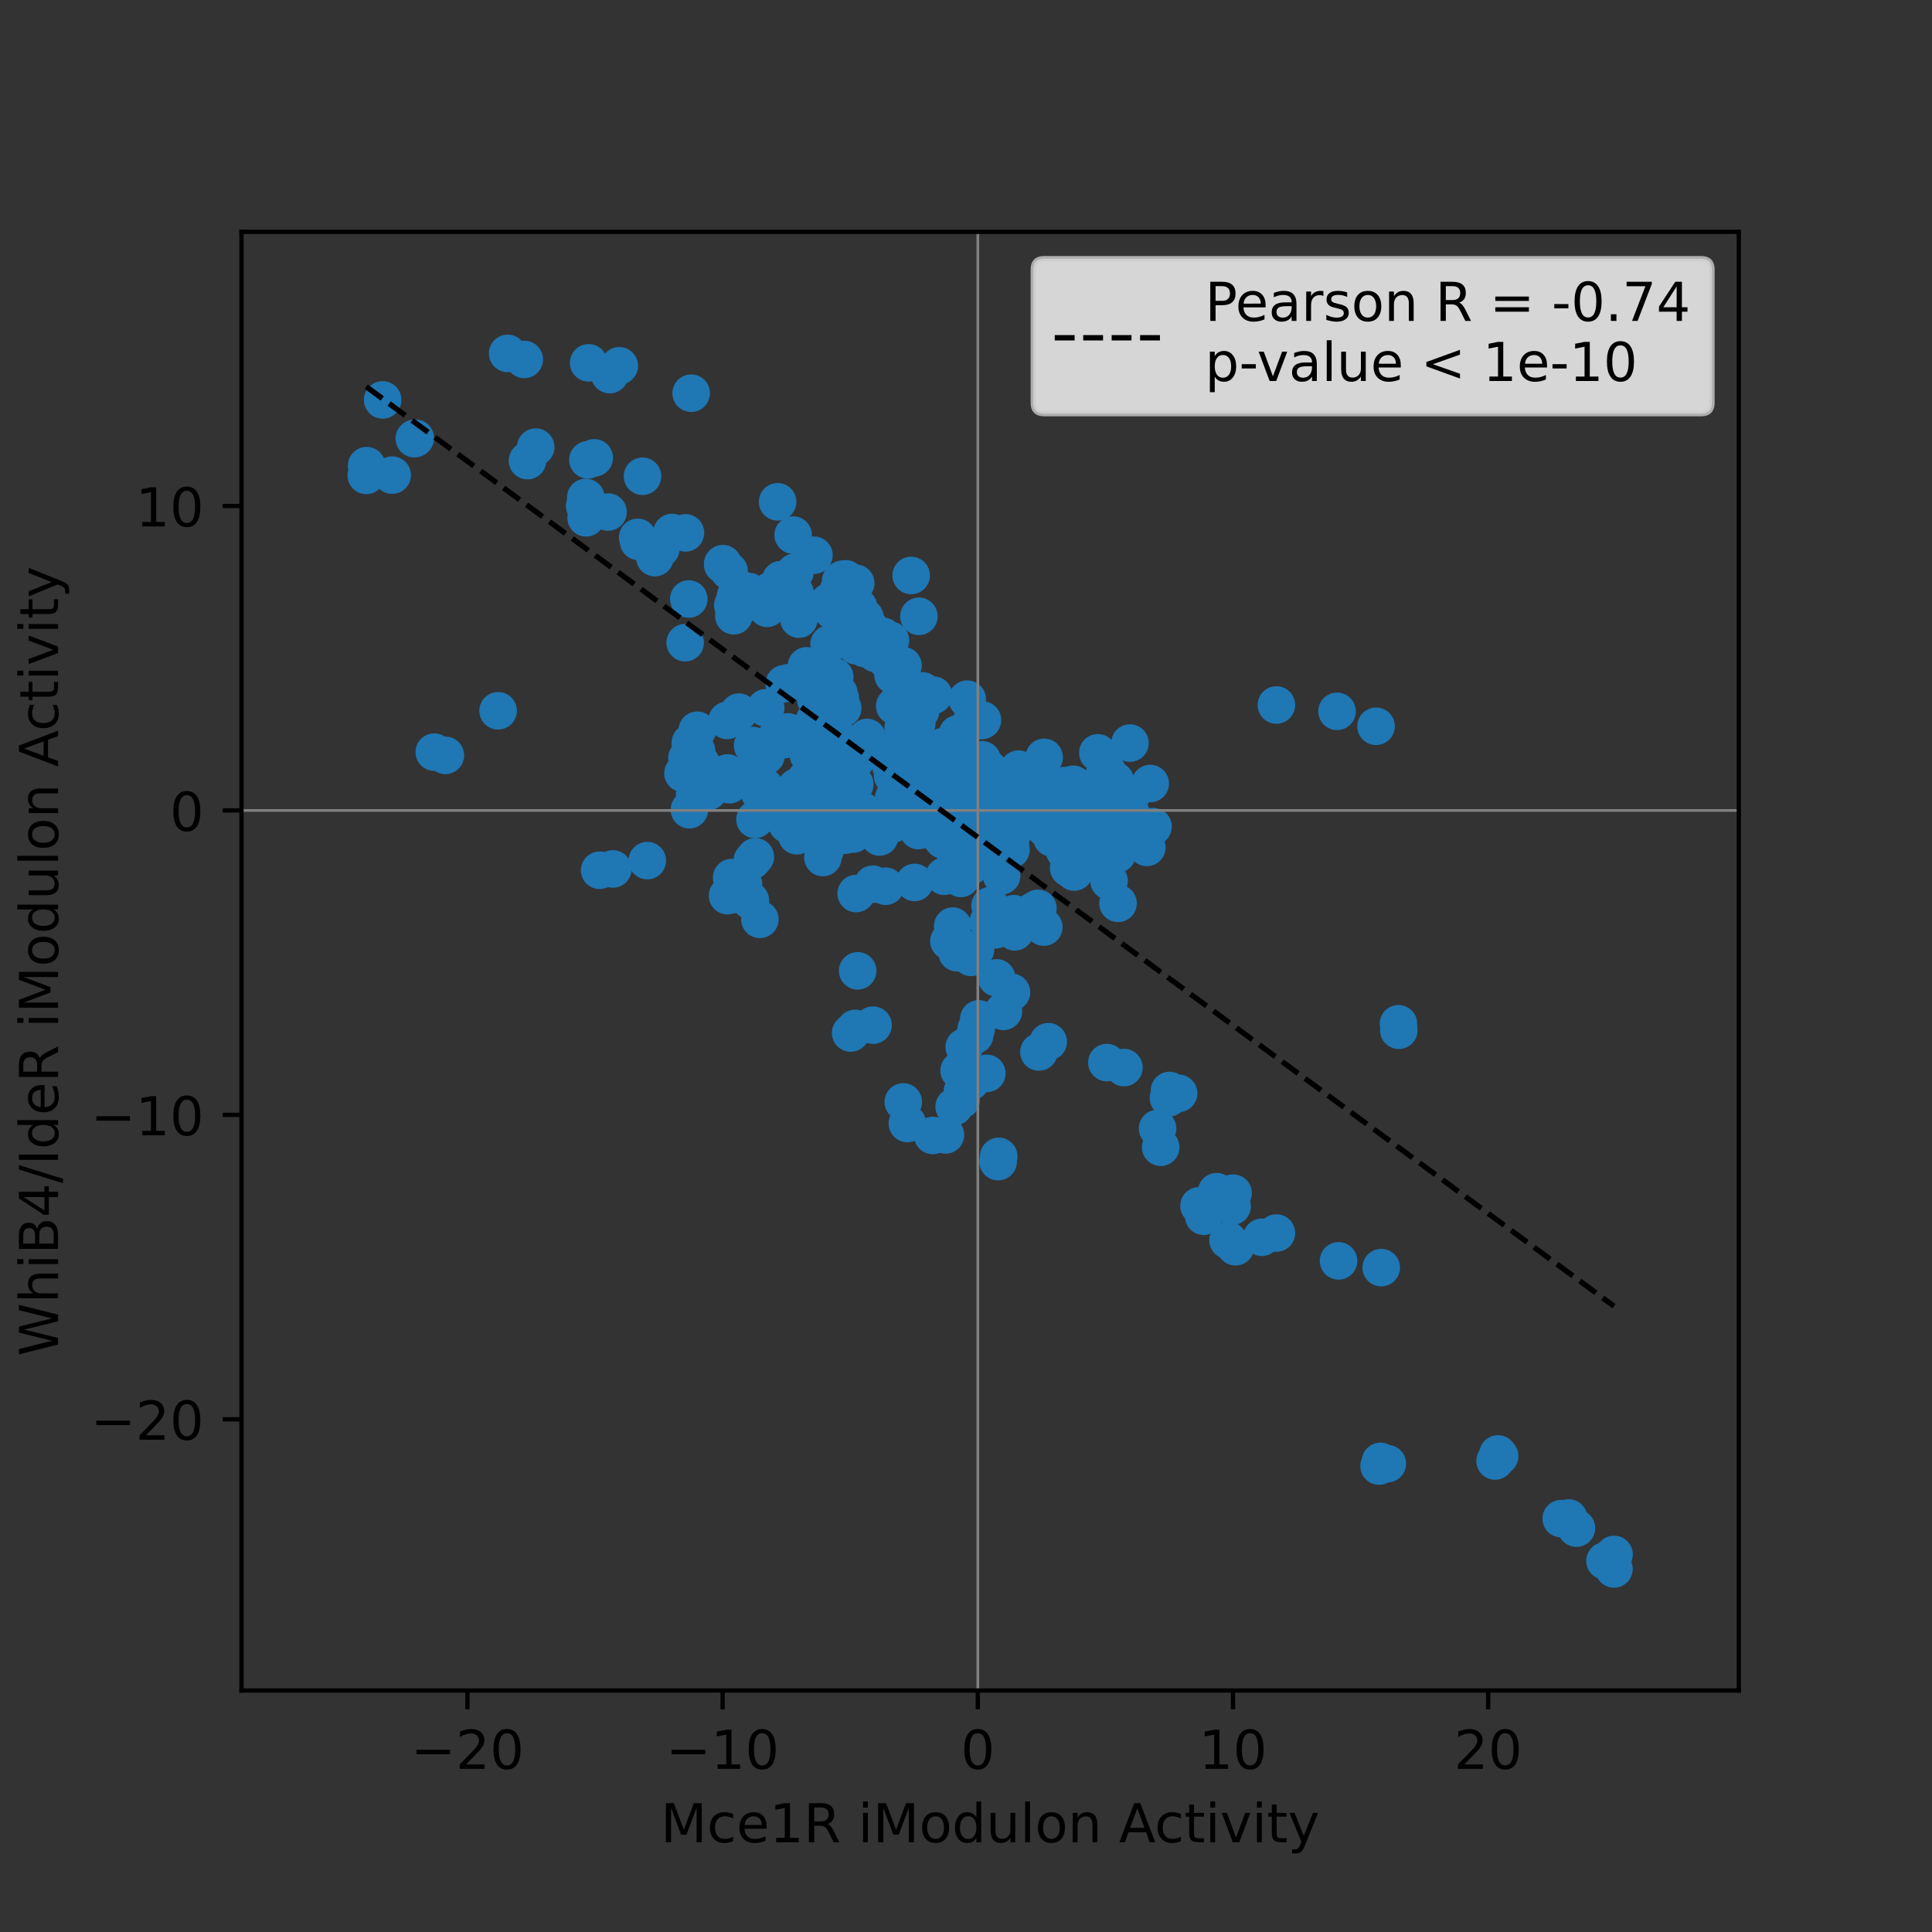 <?xml version="1.0" encoding="utf-8" standalone="no"?>
<!DOCTYPE svg PUBLIC "-//W3C//DTD SVG 1.1//EN"
  "http://www.w3.org/Graphics/SVG/1.1/DTD/svg11.dtd">
<!-- Created with matplotlib (https://matplotlib.org/) -->
<svg height="360pt" version="1.1" viewBox="0 0 360 360" width="360pt" xmlns="http://www.w3.org/2000/svg" xmlns:xlink="http://www.w3.org/1999/xlink">
 <rect x="0" y="0" width="360" height="360" fill="#333333" stroke="none"/>
 <defs>
  <style type="text/css">*{stroke-linecap:butt;stroke-linejoin:round;}</style>
 </defs>
 <g id="figure_1">
  <g id="patch_1">
   <path d="M 0 360 
L 360 360 
L 360 0 
L 0 0 
z
" style="fill:none;"/>
  </g>
  <g id="axes_1">
   <g id="patch_2">
    <path d="M 45 315 
L 324 315 
L 324 43.2 
L 45 43.2 
z
" style="fill:none;"/>
   </g>
   <g id="PathCollection_1">
    <defs>
     <path d="M 0 3 
C 0.796 3 1.559 2.684 2.121 2.121 
C 2.684 1.559 3 0.796 3 0 
C 3 -0.796 2.684 -1.559 2.121 -2.121 
C 1.559 -2.684 0.796 -3 0 -3 
C -0.796 -3 -1.559 -2.684 -2.121 -2.121 
C -2.684 -1.559 -3 -0.796 -3 0 
C -3 0.796 -2.684 1.559 -2.121 2.121 
C -1.559 2.684 -0.796 3 0 3 
z
" id="mbe3767a9c3" style="stroke:#1f77b4;"/>
    </defs>
    <g clip-path="url(#p98ed0230bb)">
     <use style="fill:#1f77b4;stroke:#1f77b4;" x="184.485" xlink:href="#mbe3767a9c3" y="168.754"/>
     <use style="fill:#1f77b4;stroke:#1f77b4;" x="177.525" xlink:href="#mbe3767a9c3" y="172.567"/>
     <use style="fill:#1f77b4;stroke:#1f77b4;" x="185.507" xlink:href="#mbe3767a9c3" y="173.248"/>
     <use style="fill:#1f77b4;stroke:#1f77b4;" x="178.344" xlink:href="#mbe3767a9c3" y="177.529"/>
     <use style="fill:#1f77b4;stroke:#1f77b4;" x="184.186" xlink:href="#mbe3767a9c3" y="171.746"/>
     <use style="fill:#1f77b4;stroke:#1f77b4;" x="176.814" xlink:href="#mbe3767a9c3" y="175.37"/>
     <use style="fill:#1f77b4;stroke:#1f77b4;" x="180.918" xlink:href="#mbe3767a9c3" y="178.396"/>
     <use style="fill:#1f77b4;stroke:#1f77b4;" x="186.107" xlink:href="#mbe3767a9c3" y="172.231"/>
     <use style="fill:#1f77b4;stroke:#1f77b4;" x="180.232" xlink:href="#mbe3767a9c3" y="130.277"/>
     <use style="fill:#1f77b4;stroke:#1f77b4;" x="184.173" xlink:href="#mbe3767a9c3" y="171.754"/>
     <use style="fill:#1f77b4;stroke:#1f77b4;" x="213.701" xlink:href="#mbe3767a9c3" y="157.897"/>
     <use style="fill:#1f77b4;stroke:#1f77b4;" x="213.222" xlink:href="#mbe3767a9c3" y="157.307"/>
     <use style="fill:#1f77b4;stroke:#1f77b4;" x="182.597" xlink:href="#mbe3767a9c3" y="151.851"/>
     <use style="fill:#1f77b4;stroke:#1f77b4;" x="179.622" xlink:href="#mbe3767a9c3" y="149.575"/>
     <use style="fill:#1f77b4;stroke:#1f77b4;" x="184.387" xlink:href="#mbe3767a9c3" y="151.619"/>
     <use style="fill:#1f77b4;stroke:#1f77b4;" x="181.62" xlink:href="#mbe3767a9c3" y="192.901"/>
     <use style="fill:#1f77b4;stroke:#1f77b4;" x="181.914" xlink:href="#mbe3767a9c3" y="191.663"/>
     <use style="fill:#1f77b4;stroke:#1f77b4;" x="182.387" xlink:href="#mbe3767a9c3" y="189.847"/>
     <use style="fill:#1f77b4;stroke:#1f77b4;" x="217.727" xlink:href="#mbe3767a9c3" y="204.595"/>
     <use style="fill:#1f77b4;stroke:#1f77b4;" x="219.617" xlink:href="#mbe3767a9c3" y="203.727"/>
     <use style="fill:#1f77b4;stroke:#1f77b4;" x="217.926" xlink:href="#mbe3767a9c3" y="203.198"/>
     <use style="fill:#1f77b4;stroke:#1f77b4;" x="162.673" xlink:href="#mbe3767a9c3" y="191.023"/>
     <use style="fill:#1f77b4;stroke:#1f77b4;" x="159.346" xlink:href="#mbe3767a9c3" y="191.631"/>
     <use style="fill:#1f77b4;stroke:#1f77b4;" x="158.507" xlink:href="#mbe3767a9c3" y="192.485"/>
     <use style="fill:#1f77b4;stroke:#1f77b4;" x="186.974" xlink:href="#mbe3767a9c3" y="188.456"/>
     <use style="fill:#1f77b4;stroke:#1f77b4;" x="188.478" xlink:href="#mbe3767a9c3" y="184.892"/>
     <use style="fill:#1f77b4;stroke:#1f77b4;" x="185.709" xlink:href="#mbe3767a9c3" y="182.217"/>
     <use style="fill:#1f77b4;stroke:#1f77b4;" x="179.088" xlink:href="#mbe3767a9c3" y="204.974"/>
     <use style="fill:#1f77b4;stroke:#1f77b4;" x="183.884" xlink:href="#mbe3767a9c3" y="200.002"/>
     <use style="fill:#1f77b4;stroke:#1f77b4;" x="179.351" xlink:href="#mbe3767a9c3" y="203.281"/>
     <use style="fill:#1f77b4;stroke:#1f77b4;" x="226.706" xlink:href="#mbe3767a9c3" y="222.057"/>
     <use style="fill:#1f77b4;stroke:#1f77b4;" x="229.588" xlink:href="#mbe3767a9c3" y="224.766"/>
     <use style="fill:#1f77b4;stroke:#1f77b4;" x="229.764" xlink:href="#mbe3767a9c3" y="222.323"/>
     <use style="fill:#1f77b4;stroke:#1f77b4;" x="176.175" xlink:href="#mbe3767a9c3" y="211.477"/>
     <use style="fill:#1f77b4;stroke:#1f77b4;" x="168.313" xlink:href="#mbe3767a9c3" y="205.332"/>
     <use style="fill:#1f77b4;stroke:#1f77b4;" x="169.082" xlink:href="#mbe3767a9c3" y="209.349"/>
     <use style="fill:#1f77b4;stroke:#1f77b4;" x="216.279" xlink:href="#mbe3767a9c3" y="213.77"/>
     <use style="fill:#1f77b4;stroke:#1f77b4;" x="215.699" xlink:href="#mbe3767a9c3" y="210.272"/>
     <use style="fill:#1f77b4;stroke:#1f77b4;" x="183.742" xlink:href="#mbe3767a9c3" y="151.9"/>
     <use style="fill:#1f77b4;stroke:#1f77b4;" x="182.805" xlink:href="#mbe3767a9c3" y="149.779"/>
     <use style="fill:#1f77b4;stroke:#1f77b4;" x="181.238" xlink:href="#mbe3767a9c3" y="151.643"/>
     <use style="fill:#1f77b4;stroke:#1f77b4;" x="181.024" xlink:href="#mbe3767a9c3" y="150.738"/>
     <use style="fill:#1f77b4;stroke:#1f77b4;" x="135.563" xlink:href="#mbe3767a9c3" y="144.031"/>
     <use style="fill:#1f77b4;stroke:#1f77b4;" x="127.261" xlink:href="#mbe3767a9c3" y="144.086"/>
     <use style="fill:#1f77b4;stroke:#1f77b4;" x="135.92" xlink:href="#mbe3767a9c3" y="146.225"/>
     <use style="fill:#1f77b4;stroke:#1f77b4;" x="139.811" xlink:href="#mbe3767a9c3" y="144.943"/>
     <use style="fill:#1f77b4;stroke:#1f77b4;" x="146.878" xlink:href="#mbe3767a9c3" y="136.4"/>
     <use style="fill:#1f77b4;stroke:#1f77b4;" x="144.708" xlink:href="#mbe3767a9c3" y="137.27"/>
     <use style="fill:#1f77b4;stroke:#1f77b4;" x="146.675" xlink:href="#mbe3767a9c3" y="137.062"/>
     <use style="fill:#1f77b4;stroke:#1f77b4;" x="146.649" xlink:href="#mbe3767a9c3" y="136.398"/>
     <use style="fill:#1f77b4;stroke:#1f77b4;" x="168.375" xlink:href="#mbe3767a9c3" y="145.879"/>
     <use style="fill:#1f77b4;stroke:#1f77b4;" x="196.029" xlink:href="#mbe3767a9c3" y="156.151"/>
     <use style="fill:#1f77b4;stroke:#1f77b4;" x="183.702" xlink:href="#mbe3767a9c3" y="148.982"/>
     <use style="fill:#1f77b4;stroke:#1f77b4;" x="187.919" xlink:href="#mbe3767a9c3" y="151.804"/>
     <use style="fill:#1f77b4;stroke:#1f77b4;" x="174.985" xlink:href="#mbe3767a9c3" y="152.259"/>
     <use style="fill:#1f77b4;stroke:#1f77b4;" x="150.274" xlink:href="#mbe3767a9c3" y="124.075"/>
     <use style="fill:#1f77b4;stroke:#1f77b4;" x="154.484" xlink:href="#mbe3767a9c3" y="120.018"/>
     <use style="fill:#1f77b4;stroke:#1f77b4;" x="150.956" xlink:href="#mbe3767a9c3" y="126.838"/>
     <use style="fill:#1f77b4;stroke:#1f77b4;" x="179.606" xlink:href="#mbe3767a9c3" y="146.133"/>
     <use style="fill:#1f77b4;stroke:#1f77b4;" x="184.799" xlink:href="#mbe3767a9c3" y="155.897"/>
     <use style="fill:#1f77b4;stroke:#1f77b4;" x="174.895" xlink:href="#mbe3767a9c3" y="141.49"/>
     <use style="fill:#1f77b4;stroke:#1f77b4;" x="173.918" xlink:href="#mbe3767a9c3" y="143.699"/>
     <use style="fill:#1f77b4;stroke:#1f77b4;" x="154.167" xlink:href="#mbe3767a9c3" y="125.288"/>
     <use style="fill:#1f77b4;stroke:#1f77b4;" x="153.567" xlink:href="#mbe3767a9c3" y="128.781"/>
     <use style="fill:#1f77b4;stroke:#1f77b4;" x="182.356" xlink:href="#mbe3767a9c3" y="153.34"/>
     <use style="fill:#1f77b4;stroke:#1f77b4;" x="181.12" xlink:href="#mbe3767a9c3" y="151.989"/>
     <use style="fill:#1f77b4;stroke:#1f77b4;" x="183.131" xlink:href="#mbe3767a9c3" y="147.716"/>
     <use style="fill:#1f77b4;stroke:#1f77b4;" x="189.791" xlink:href="#mbe3767a9c3" y="143.317"/>
     <use style="fill:#1f77b4;stroke:#1f77b4;" x="187.086" xlink:href="#mbe3767a9c3" y="149.335"/>
     <use style="fill:#1f77b4;stroke:#1f77b4;" x="193.281" xlink:href="#mbe3767a9c3" y="148.995"/>
     <use style="fill:#1f77b4;stroke:#1f77b4;" x="185.416" xlink:href="#mbe3767a9c3" y="152.745"/>
     <use style="fill:#1f77b4;stroke:#1f77b4;" x="180.664" xlink:href="#mbe3767a9c3" y="153.197"/>
     <use style="fill:#1f77b4;stroke:#1f77b4;" x="180.527" xlink:href="#mbe3767a9c3" y="147.103"/>
     <use style="fill:#1f77b4;stroke:#1f77b4;" x="260.648" xlink:href="#mbe3767a9c3" y="191.968"/>
     <use style="fill:#1f77b4;stroke:#1f77b4;" x="260.582" xlink:href="#mbe3767a9c3" y="190.769"/>
     <use style="fill:#1f77b4;stroke:#1f77b4;" x="194.85" xlink:href="#mbe3767a9c3" y="154.47"/>
     <use style="fill:#1f77b4;stroke:#1f77b4;" x="197.654" xlink:href="#mbe3767a9c3" y="150.482"/>
     <use style="fill:#1f77b4;stroke:#1f77b4;" x="194.998" xlink:href="#mbe3767a9c3" y="153.55"/>
     <use style="fill:#1f77b4;stroke:#1f77b4;" x="180.558" xlink:href="#mbe3767a9c3" y="149.715"/>
     <use style="fill:#1f77b4;stroke:#1f77b4;" x="180.429" xlink:href="#mbe3767a9c3" y="151.171"/>
     <use style="fill:#1f77b4;stroke:#1f77b4;" x="185.62" xlink:href="#mbe3767a9c3" y="152.159"/>
     <use style="fill:#1f77b4;stroke:#1f77b4;" x="183.065" xlink:href="#mbe3767a9c3" y="134.175"/>
     <use style="fill:#1f77b4;stroke:#1f77b4;" x="179.944" xlink:href="#mbe3767a9c3" y="140.978"/>
     <use style="fill:#1f77b4;stroke:#1f77b4;" x="180.906" xlink:href="#mbe3767a9c3" y="134.717"/>
     <use style="fill:#1f77b4;stroke:#1f77b4;" x="153.662" xlink:href="#mbe3767a9c3" y="128.313"/>
     <use style="fill:#1f77b4;stroke:#1f77b4;" x="155.733" xlink:href="#mbe3767a9c3" y="132.086"/>
     <use style="fill:#1f77b4;stroke:#1f77b4;" x="154.686" xlink:href="#mbe3767a9c3" y="126.22"/>
     <use style="fill:#1f77b4;stroke:#1f77b4;" x="155.865" xlink:href="#mbe3767a9c3" y="151.86"/>
     <use style="fill:#1f77b4;stroke:#1f77b4;" x="158.332" xlink:href="#mbe3767a9c3" y="152.672"/>
     <use style="fill:#1f77b4;stroke:#1f77b4;" x="157.347" xlink:href="#mbe3767a9c3" y="155.646"/>
     <use style="fill:#1f77b4;stroke:#1f77b4;" x="135.477" xlink:href="#mbe3767a9c3" y="134.236"/>
     <use style="fill:#1f77b4;stroke:#1f77b4;" x="142.668" xlink:href="#mbe3767a9c3" y="131.895"/>
     <use style="fill:#1f77b4;stroke:#1f77b4;" x="137.689" xlink:href="#mbe3767a9c3" y="132.694"/>
     <use style="fill:#1f77b4;stroke:#1f77b4;" x="146.956" xlink:href="#mbe3767a9c3" y="127.212"/>
     <use style="fill:#1f77b4;stroke:#1f77b4;" x="146.136" xlink:href="#mbe3767a9c3" y="127.41"/>
     <use style="fill:#1f77b4;stroke:#1f77b4;" x="182.216" xlink:href="#mbe3767a9c3" y="150.871"/>
     <use style="fill:#1f77b4;stroke:#1f77b4;" x="182.189" xlink:href="#mbe3767a9c3" y="151.159"/>
     <use style="fill:#1f77b4;stroke:#1f77b4;" x="181.485" xlink:href="#mbe3767a9c3" y="151.699"/>
     <use style="fill:#1f77b4;stroke:#1f77b4;" x="182.245" xlink:href="#mbe3767a9c3" y="151.617"/>
     <use style="fill:#1f77b4;stroke:#1f77b4;" x="181.179" xlink:href="#mbe3767a9c3" y="150.921"/>
     <use style="fill:#1f77b4;stroke:#1f77b4;" x="182.234" xlink:href="#mbe3767a9c3" y="151.677"/>
     <use style="fill:#1f77b4;stroke:#1f77b4;" x="181.683" xlink:href="#mbe3767a9c3" y="150.882"/>
     <use style="fill:#1f77b4;stroke:#1f77b4;" x="182.69" xlink:href="#mbe3767a9c3" y="150.486"/>
     <use style="fill:#1f77b4;stroke:#1f77b4;" x="136.441" xlink:href="#mbe3767a9c3" y="164.118"/>
     <use style="fill:#1f77b4;stroke:#1f77b4;" x="135.568" xlink:href="#mbe3767a9c3" y="166.898"/>
     <use style="fill:#1f77b4;stroke:#1f77b4;" x="136.817" xlink:href="#mbe3767a9c3" y="166.672"/>
     <use style="fill:#1f77b4;stroke:#1f77b4;" x="136.335" xlink:href="#mbe3767a9c3" y="163.524"/>
     <use style="fill:#1f77b4;stroke:#1f77b4;" x="153.066" xlink:href="#mbe3767a9c3" y="157.171"/>
     <use style="fill:#1f77b4;stroke:#1f77b4;" x="153.561" xlink:href="#mbe3767a9c3" y="158.586"/>
     <use style="fill:#1f77b4;stroke:#1f77b4;" x="153.75" xlink:href="#mbe3767a9c3" y="158.372"/>
     <use style="fill:#1f77b4;stroke:#1f77b4;" x="153.338" xlink:href="#mbe3767a9c3" y="159.786"/>
     <use style="fill:#1f77b4;stroke:#1f77b4;" x="183.391" xlink:href="#mbe3767a9c3" y="150.704"/>
     <use style="fill:#1f77b4;stroke:#1f77b4;" x="181.58" xlink:href="#mbe3767a9c3" y="151.244"/>
     <use style="fill:#1f77b4;stroke:#1f77b4;" x="181.636" xlink:href="#mbe3767a9c3" y="151.097"/>
     <use style="fill:#1f77b4;stroke:#1f77b4;" x="181.777" xlink:href="#mbe3767a9c3" y="176.916"/>
     <use style="fill:#1f77b4;stroke:#1f77b4;" x="180.842" xlink:href="#mbe3767a9c3" y="161.403"/>
     <use style="fill:#1f77b4;stroke:#1f77b4;" x="189.103" xlink:href="#mbe3767a9c3" y="173.642"/>
     <use style="fill:#1f77b4;stroke:#1f77b4;" x="179.049" xlink:href="#mbe3767a9c3" y="163.684"/>
     <use style="fill:#1f77b4;stroke:#1f77b4;" x="183.29" xlink:href="#mbe3767a9c3" y="146.063"/>
     <use style="fill:#1f77b4;stroke:#1f77b4;" x="184.268" xlink:href="#mbe3767a9c3" y="143.298"/>
     <use style="fill:#1f77b4;stroke:#1f77b4;" x="181.704" xlink:href="#mbe3767a9c3" y="157.503"/>
     <use style="fill:#1f77b4;stroke:#1f77b4;" x="186.64" xlink:href="#mbe3767a9c3" y="163.188"/>
     <use style="fill:#1f77b4;stroke:#1f77b4;" x="182.232" xlink:href="#mbe3767a9c3" y="150.073"/>
     <use style="fill:#1f77b4;stroke:#1f77b4;" x="182.173" xlink:href="#mbe3767a9c3" y="151.957"/>
     <use style="fill:#1f77b4;stroke:#1f77b4;" x="179.724" xlink:href="#mbe3767a9c3" y="149.433"/>
     <use style="fill:#1f77b4;stroke:#1f77b4;" x="179.395" xlink:href="#mbe3767a9c3" y="148.618"/>
     <use style="fill:#1f77b4;stroke:#1f77b4;" x="180.576" xlink:href="#mbe3767a9c3" y="150.567"/>
     <use style="fill:#1f77b4;stroke:#1f77b4;" x="180.995" xlink:href="#mbe3767a9c3" y="151.376"/>
     <use style="fill:#1f77b4;stroke:#1f77b4;" x="180.732" xlink:href="#mbe3767a9c3" y="150.705"/>
     <use style="fill:#1f77b4;stroke:#1f77b4;" x="182.157" xlink:href="#mbe3767a9c3" y="153.117"/>
     <use style="fill:#1f77b4;stroke:#1f77b4;" x="184.331" xlink:href="#mbe3767a9c3" y="147.341"/>
     <use style="fill:#1f77b4;stroke:#1f77b4;" x="181.59" xlink:href="#mbe3767a9c3" y="152.897"/>
     <use style="fill:#1f77b4;stroke:#1f77b4;" x="166.319" xlink:href="#mbe3767a9c3" y="144.547"/>
     <use style="fill:#1f77b4;stroke:#1f77b4;" x="166.174" xlink:href="#mbe3767a9c3" y="141.861"/>
     <use style="fill:#1f77b4;stroke:#1f77b4;" x="165.945" xlink:href="#mbe3767a9c3" y="142.568"/>
     <use style="fill:#1f77b4;stroke:#1f77b4;" x="167.815" xlink:href="#mbe3767a9c3" y="145.331"/>
     <use style="fill:#1f77b4;stroke:#1f77b4;" x="167.232" xlink:href="#mbe3767a9c3" y="152.87"/>
     <use style="fill:#1f77b4;stroke:#1f77b4;" x="166.458" xlink:href="#mbe3767a9c3" y="153.499"/>
     <use style="fill:#1f77b4;stroke:#1f77b4;" x="167.341" xlink:href="#mbe3767a9c3" y="153.067"/>
     <use style="fill:#1f77b4;stroke:#1f77b4;" x="166.371" xlink:href="#mbe3767a9c3" y="152.926"/>
     <use style="fill:#1f77b4;stroke:#1f77b4;" x="206.15" xlink:href="#mbe3767a9c3" y="159.156"/>
     <use style="fill:#1f77b4;stroke:#1f77b4;" x="205.157" xlink:href="#mbe3767a9c3" y="160.055"/>
     <use style="fill:#1f77b4;stroke:#1f77b4;" x="207.895" xlink:href="#mbe3767a9c3" y="154.79"/>
     <use style="fill:#1f77b4;stroke:#1f77b4;" x="150.483" xlink:href="#mbe3767a9c3" y="155.302"/>
     <use style="fill:#1f77b4;stroke:#1f77b4;" x="148.392" xlink:href="#mbe3767a9c3" y="151.547"/>
     <use style="fill:#1f77b4;stroke:#1f77b4;" x="148.936" xlink:href="#mbe3767a9c3" y="153.354"/>
     <use style="fill:#1f77b4;stroke:#1f77b4;" x="249.138" xlink:href="#mbe3767a9c3" y="132.548"/>
     <use style="fill:#1f77b4;stroke:#1f77b4;" x="237.842" xlink:href="#mbe3767a9c3" y="131.367"/>
     <use style="fill:#1f77b4;stroke:#1f77b4;" x="256.407" xlink:href="#mbe3767a9c3" y="135.332"/>
     <use style="fill:#1f77b4;stroke:#1f77b4;" x="188.388" xlink:href="#mbe3767a9c3" y="158.317"/>
     <use style="fill:#1f77b4;stroke:#1f77b4;" x="186.74" xlink:href="#mbe3767a9c3" y="160.992"/>
     <use style="fill:#1f77b4;stroke:#1f77b4;" x="193.403" xlink:href="#mbe3767a9c3" y="169.259"/>
     <use style="fill:#1f77b4;stroke:#1f77b4;" x="181.829" xlink:href="#mbe3767a9c3" y="151.141"/>
     <use style="fill:#1f77b4;stroke:#1f77b4;" x="181.805" xlink:href="#mbe3767a9c3" y="151.634"/>
     <use style="fill:#1f77b4;stroke:#1f77b4;" x="182.973" xlink:href="#mbe3767a9c3" y="150.271"/>
     <use style="fill:#1f77b4;stroke:#1f77b4;" x="177.736" xlink:href="#mbe3767a9c3" y="152.332"/>
     <use style="fill:#1f77b4;stroke:#1f77b4;" x="177.956" xlink:href="#mbe3767a9c3" y="147.918"/>
     <use style="fill:#1f77b4;stroke:#1f77b4;" x="178.538" xlink:href="#mbe3767a9c3" y="150.585"/>
     <use style="fill:#1f77b4;stroke:#1f77b4;" x="180.19" xlink:href="#mbe3767a9c3" y="149.518"/>
     <use style="fill:#1f77b4;stroke:#1f77b4;" x="182.23" xlink:href="#mbe3767a9c3" y="150.161"/>
     <use style="fill:#1f77b4;stroke:#1f77b4;" x="182.782" xlink:href="#mbe3767a9c3" y="155.76"/>
     <use style="fill:#1f77b4;stroke:#1f77b4;" x="182.417" xlink:href="#mbe3767a9c3" y="149.812"/>
     <use style="fill:#1f77b4;stroke:#1f77b4;" x="181.38" xlink:href="#mbe3767a9c3" y="148.327"/>
     <use style="fill:#1f77b4;stroke:#1f77b4;" x="184.446" xlink:href="#mbe3767a9c3" y="149.58"/>
     <use style="fill:#1f77b4;stroke:#1f77b4;" x="185.089" xlink:href="#mbe3767a9c3" y="150.989"/>
     <use style="fill:#1f77b4;stroke:#1f77b4;" x="186.325" xlink:href="#mbe3767a9c3" y="150.652"/>
     <use style="fill:#1f77b4;stroke:#1f77b4;" x="185.359" xlink:href="#mbe3767a9c3" y="151.21"/>
     <use style="fill:#1f77b4;stroke:#1f77b4;" x="187.53" xlink:href="#mbe3767a9c3" y="151.327"/>
     <use style="fill:#1f77b4;stroke:#1f77b4;" x="186.252" xlink:href="#mbe3767a9c3" y="149.052"/>
     <use style="fill:#1f77b4;stroke:#1f77b4;" x="186.946" xlink:href="#mbe3767a9c3" y="151.253"/>
     <use style="fill:#1f77b4;stroke:#1f77b4;" x="185.936" xlink:href="#mbe3767a9c3" y="149.893"/>
     <use style="fill:#1f77b4;stroke:#1f77b4;" x="171.922" xlink:href="#mbe3767a9c3" y="150.57"/>
     <use style="fill:#1f77b4;stroke:#1f77b4;" x="173.1" xlink:href="#mbe3767a9c3" y="154.661"/>
     <use style="fill:#1f77b4;stroke:#1f77b4;" x="169.184" xlink:href="#mbe3767a9c3" y="151.701"/>
     <use style="fill:#1f77b4;stroke:#1f77b4;" x="172.219" xlink:href="#mbe3767a9c3" y="145.21"/>
     <use style="fill:#1f77b4;stroke:#1f77b4;" x="175.457" xlink:href="#mbe3767a9c3" y="145.15"/>
     <use style="fill:#1f77b4;stroke:#1f77b4;" x="170.882" xlink:href="#mbe3767a9c3" y="146.63"/>
     <use style="fill:#1f77b4;stroke:#1f77b4;" x="181.049" xlink:href="#mbe3767a9c3" y="150.61"/>
     <use style="fill:#1f77b4;stroke:#1f77b4;" x="185.68" xlink:href="#mbe3767a9c3" y="151.979"/>
     <use style="fill:#1f77b4;stroke:#1f77b4;" x="179.878" xlink:href="#mbe3767a9c3" y="150.456"/>
     <use style="fill:#1f77b4;stroke:#1f77b4;" x="168.928" xlink:href="#mbe3767a9c3" y="148.14"/>
     <use style="fill:#1f77b4;stroke:#1f77b4;" x="166.55" xlink:href="#mbe3767a9c3" y="148.615"/>
     <use style="fill:#1f77b4;stroke:#1f77b4;" x="168.549" xlink:href="#mbe3767a9c3" y="149.376"/>
     <use style="fill:#1f77b4;stroke:#1f77b4;" x="179.674" xlink:href="#mbe3767a9c3" y="195.109"/>
     <use style="fill:#1f77b4;stroke:#1f77b4;" x="180.95" xlink:href="#mbe3767a9c3" y="201.483"/>
     <use style="fill:#1f77b4;stroke:#1f77b4;" x="178.716" xlink:href="#mbe3767a9c3" y="199.477"/>
     <use style="fill:#1f77b4;stroke:#1f77b4;" x="182.922" xlink:href="#mbe3767a9c3" y="146.505"/>
     <use style="fill:#1f77b4;stroke:#1f77b4;" x="182.201" xlink:href="#mbe3767a9c3" y="149.417"/>
     <use style="fill:#1f77b4;stroke:#1f77b4;" x="181.484" xlink:href="#mbe3767a9c3" y="157.123"/>
     <use style="fill:#1f77b4;stroke:#1f77b4;" x="181.308" xlink:href="#mbe3767a9c3" y="149.783"/>
     <use style="fill:#1f77b4;stroke:#1f77b4;" x="183.097" xlink:href="#mbe3767a9c3" y="152.248"/>
     <use style="fill:#1f77b4;stroke:#1f77b4;" x="184.639" xlink:href="#mbe3767a9c3" y="151.013"/>
     <use style="fill:#1f77b4;stroke:#1f77b4;" x="183.502" xlink:href="#mbe3767a9c3" y="154.42"/>
     <use style="fill:#1f77b4;stroke:#1f77b4;" x="185.338" xlink:href="#mbe3767a9c3" y="145.601"/>
     <use style="fill:#1f77b4;stroke:#1f77b4;" x="183.593" xlink:href="#mbe3767a9c3" y="147.659"/>
     <use style="fill:#1f77b4;stroke:#1f77b4;" x="178.154" xlink:href="#mbe3767a9c3" y="152.625"/>
     <use style="fill:#1f77b4;stroke:#1f77b4;" x="179.522" xlink:href="#mbe3767a9c3" y="151.223"/>
     <use style="fill:#1f77b4;stroke:#1f77b4;" x="188.064" xlink:href="#mbe3767a9c3" y="150.276"/>
     <use style="fill:#1f77b4;stroke:#1f77b4;" x="189.57" xlink:href="#mbe3767a9c3" y="149.034"/>
     <use style="fill:#1f77b4;stroke:#1f77b4;" x="183.622" xlink:href="#mbe3767a9c3" y="149.855"/>
     <use style="fill:#1f77b4;stroke:#1f77b4;" x="182.558" xlink:href="#mbe3767a9c3" y="146.522"/>
     <use style="fill:#1f77b4;stroke:#1f77b4;" x="186.693" xlink:href="#mbe3767a9c3" y="148.35"/>
     <use style="fill:#1f77b4;stroke:#1f77b4;" x="186.568" xlink:href="#mbe3767a9c3" y="153.993"/>
     <use style="fill:#1f77b4;stroke:#1f77b4;" x="188.813" xlink:href="#mbe3767a9c3" y="147.342"/>
     <use style="fill:#1f77b4;stroke:#1f77b4;" x="187.646" xlink:href="#mbe3767a9c3" y="153.426"/>
     <use style="fill:#1f77b4;stroke:#1f77b4;" x="181.93" xlink:href="#mbe3767a9c3" y="151.791"/>
     <use style="fill:#1f77b4;stroke:#1f77b4;" x="182.372" xlink:href="#mbe3767a9c3" y="153.255"/>
     <use style="fill:#1f77b4;stroke:#1f77b4;" x="182.863" xlink:href="#mbe3767a9c3" y="150.961"/>
     <use style="fill:#1f77b4;stroke:#1f77b4;" x="181.644" xlink:href="#mbe3767a9c3" y="148.054"/>
     <use style="fill:#1f77b4;stroke:#1f77b4;" x="153.091" xlink:href="#mbe3767a9c3" y="132.749"/>
     <use style="fill:#1f77b4;stroke:#1f77b4;" x="153.118" xlink:href="#mbe3767a9c3" y="132.81"/>
     <use style="fill:#1f77b4;stroke:#1f77b4;" x="151.98" xlink:href="#mbe3767a9c3" y="130.248"/>
     <use style="fill:#1f77b4;stroke:#1f77b4;" x="151.797" xlink:href="#mbe3767a9c3" y="134.143"/>
     <use style="fill:#1f77b4;stroke:#1f77b4;" x="155.275" xlink:href="#mbe3767a9c3" y="129.023"/>
     <use style="fill:#1f77b4;stroke:#1f77b4;" x="156.18" xlink:href="#mbe3767a9c3" y="131.937"/>
     <use style="fill:#1f77b4;stroke:#1f77b4;" x="153.981" xlink:href="#mbe3767a9c3" y="131.373"/>
     <use style="fill:#1f77b4;stroke:#1f77b4;" x="156.327" xlink:href="#mbe3767a9c3" y="129.166"/>
     <use style="fill:#1f77b4;stroke:#1f77b4;" x="182.323" xlink:href="#mbe3767a9c3" y="147.71"/>
     <use style="fill:#1f77b4;stroke:#1f77b4;" x="179.188" xlink:href="#mbe3767a9c3" y="151.299"/>
     <use style="fill:#1f77b4;stroke:#1f77b4;" x="182.574" xlink:href="#mbe3767a9c3" y="150.168"/>
     <use style="fill:#1f77b4;stroke:#1f77b4;" x="181.831" xlink:href="#mbe3767a9c3" y="151.862"/>
     <use style="fill:#1f77b4;stroke:#1f77b4;" x="179.158" xlink:href="#mbe3767a9c3" y="147.779"/>
     <use style="fill:#1f77b4;stroke:#1f77b4;" x="180.88" xlink:href="#mbe3767a9c3" y="149.153"/>
     <use style="fill:#1f77b4;stroke:#1f77b4;" x="183.372" xlink:href="#mbe3767a9c3" y="146.644"/>
     <use style="fill:#1f77b4;stroke:#1f77b4;" x="181.504" xlink:href="#mbe3767a9c3" y="152.854"/>
     <use style="fill:#1f77b4;stroke:#1f77b4;" x="181.73" xlink:href="#mbe3767a9c3" y="153.547"/>
     <use style="fill:#1f77b4;stroke:#1f77b4;" x="180.721" xlink:href="#mbe3767a9c3" y="152.976"/>
     <use style="fill:#1f77b4;stroke:#1f77b4;" x="183.683" xlink:href="#mbe3767a9c3" y="149.054"/>
     <use style="fill:#1f77b4;stroke:#1f77b4;" x="179.768" xlink:href="#mbe3767a9c3" y="146.194"/>
     <use style="fill:#1f77b4;stroke:#1f77b4;" x="182.797" xlink:href="#mbe3767a9c3" y="145.53"/>
     <use style="fill:#1f77b4;stroke:#1f77b4;" x="129.932" xlink:href="#mbe3767a9c3" y="136.073"/>
     <use style="fill:#1f77b4;stroke:#1f77b4;" x="141.379" xlink:href="#mbe3767a9c3" y="146.245"/>
     <use style="fill:#1f77b4;stroke:#1f77b4;" x="130.645" xlink:href="#mbe3767a9c3" y="142.203"/>
     <use style="fill:#1f77b4;stroke:#1f77b4;" x="82.986" xlink:href="#mbe3767a9c3" y="140.752"/>
     <use style="fill:#1f77b4;stroke:#1f77b4;" x="80.926" xlink:href="#mbe3767a9c3" y="140.151"/>
     <use style="fill:#1f77b4;stroke:#1f77b4;" x="92.816" xlink:href="#mbe3767a9c3" y="132.446"/>
     <use style="fill:#1f77b4;stroke:#1f77b4;" x="184.192" xlink:href="#mbe3767a9c3" y="150.144"/>
     <use style="fill:#1f77b4;stroke:#1f77b4;" x="180.508" xlink:href="#mbe3767a9c3" y="151.918"/>
     <use style="fill:#1f77b4;stroke:#1f77b4;" x="181.907" xlink:href="#mbe3767a9c3" y="150.984"/>
     <use style="fill:#1f77b4;stroke:#1f77b4;" x="171.574" xlink:href="#mbe3767a9c3" y="147.217"/>
     <use style="fill:#1f77b4;stroke:#1f77b4;" x="172.666" xlink:href="#mbe3767a9c3" y="145.644"/>
     <use style="fill:#1f77b4;stroke:#1f77b4;" x="170.257" xlink:href="#mbe3767a9c3" y="149.9"/>
     <use style="fill:#1f77b4;stroke:#1f77b4;" x="187.354" xlink:href="#mbe3767a9c3" y="149.411"/>
     <use style="fill:#1f77b4;stroke:#1f77b4;" x="185.208" xlink:href="#mbe3767a9c3" y="153.63"/>
     <use style="fill:#1f77b4;stroke:#1f77b4;" x="174.045" xlink:href="#mbe3767a9c3" y="150.004"/>
     <use style="fill:#1f77b4;stroke:#1f77b4;" x="182.278" xlink:href="#mbe3767a9c3" y="151.162"/>
     <use style="fill:#1f77b4;stroke:#1f77b4;" x="184.202" xlink:href="#mbe3767a9c3" y="149.716"/>
     <use style="fill:#1f77b4;stroke:#1f77b4;" x="180.127" xlink:href="#mbe3767a9c3" y="152.168"/>
     <use style="fill:#1f77b4;stroke:#1f77b4;" x="198.314" xlink:href="#mbe3767a9c3" y="152.577"/>
     <use style="fill:#1f77b4;stroke:#1f77b4;" x="194.061" xlink:href="#mbe3767a9c3" y="151.582"/>
     <use style="fill:#1f77b4;stroke:#1f77b4;" x="199.958" xlink:href="#mbe3767a9c3" y="146.129"/>
     <use style="fill:#1f77b4;stroke:#1f77b4;" x="210.55" xlink:href="#mbe3767a9c3" y="138.462"/>
     <use style="fill:#1f77b4;stroke:#1f77b4;" x="204.57" xlink:href="#mbe3767a9c3" y="140.276"/>
     <use style="fill:#1f77b4;stroke:#1f77b4;" x="214.171" xlink:href="#mbe3767a9c3" y="154.686"/>
     <use style="fill:#1f77b4;stroke:#1f77b4;" x="210.899" xlink:href="#mbe3767a9c3" y="148"/>
     <use style="fill:#1f77b4;stroke:#1f77b4;" x="214.331" xlink:href="#mbe3767a9c3" y="146.006"/>
     <use style="fill:#1f77b4;stroke:#1f77b4;" x="211.637" xlink:href="#mbe3767a9c3" y="156.385"/>
     <use style="fill:#1f77b4;stroke:#1f77b4;" x="214.849" xlink:href="#mbe3767a9c3" y="154.033"/>
     <use style="fill:#1f77b4;stroke:#1f77b4;" x="207.868" xlink:href="#mbe3767a9c3" y="148.732"/>
     <use style="fill:#1f77b4;stroke:#1f77b4;" x="207.799" xlink:href="#mbe3767a9c3" y="145.457"/>
     <use style="fill:#1f77b4;stroke:#1f77b4;" x="204.267" xlink:href="#mbe3767a9c3" y="146.432"/>
     <use style="fill:#1f77b4;stroke:#1f77b4;" x="210.7" xlink:href="#mbe3767a9c3" y="151.521"/>
     <use style="fill:#1f77b4;stroke:#1f77b4;" x="211.313" xlink:href="#mbe3767a9c3" y="153.365"/>
     <use style="fill:#1f77b4;stroke:#1f77b4;" x="206.282" xlink:href="#mbe3767a9c3" y="143.677"/>
     <use style="fill:#1f77b4;stroke:#1f77b4;" x="208.989" xlink:href="#mbe3767a9c3" y="148.14"/>
     <use style="fill:#1f77b4;stroke:#1f77b4;" x="208.311" xlink:href="#mbe3767a9c3" y="148.319"/>
     <use style="fill:#1f77b4;stroke:#1f77b4;" x="201.422" xlink:href="#mbe3767a9c3" y="147.357"/>
     <use style="fill:#1f77b4;stroke:#1f77b4;" x="204.82" xlink:href="#mbe3767a9c3" y="149.589"/>
     <use style="fill:#1f77b4;stroke:#1f77b4;" x="207.526" xlink:href="#mbe3767a9c3" y="151.331"/>
     <use style="fill:#1f77b4;stroke:#1f77b4;" x="203.982" xlink:href="#mbe3767a9c3" y="147.317"/>
     <use style="fill:#1f77b4;stroke:#1f77b4;" x="198.266" xlink:href="#mbe3767a9c3" y="146.385"/>
     <use style="fill:#1f77b4;stroke:#1f77b4;" x="208.365" xlink:href="#mbe3767a9c3" y="151.343"/>
     <use style="fill:#1f77b4;stroke:#1f77b4;" x="208.04" xlink:href="#mbe3767a9c3" y="150.379"/>
     <use style="fill:#1f77b4;stroke:#1f77b4;" x="194.565" xlink:href="#mbe3767a9c3" y="141.119"/>
     <use style="fill:#1f77b4;stroke:#1f77b4;" x="198.835" xlink:href="#mbe3767a9c3" y="150.725"/>
     <use style="fill:#1f77b4;stroke:#1f77b4;" x="179.617" xlink:href="#mbe3767a9c3" y="143.896"/>
     <use style="fill:#1f77b4;stroke:#1f77b4;" x="170.768" xlink:href="#mbe3767a9c3" y="141.15"/>
     <use style="fill:#1f77b4;stroke:#1f77b4;" x="173.96" xlink:href="#mbe3767a9c3" y="141.423"/>
     <use style="fill:#1f77b4;stroke:#1f77b4;" x="184.251" xlink:href="#mbe3767a9c3" y="144.847"/>
     <use style="fill:#1f77b4;stroke:#1f77b4;" x="168.222" xlink:href="#mbe3767a9c3" y="144.836"/>
     <use style="fill:#1f77b4;stroke:#1f77b4;" x="177.84" xlink:href="#mbe3767a9c3" y="143.701"/>
     <use style="fill:#1f77b4;stroke:#1f77b4;" x="168.284" xlink:href="#mbe3767a9c3" y="135.644"/>
     <use style="fill:#1f77b4;stroke:#1f77b4;" x="180.736" xlink:href="#mbe3767a9c3" y="149.759"/>
     <use style="fill:#1f77b4;stroke:#1f77b4;" x="145.509" xlink:href="#mbe3767a9c3" y="152.203"/>
     <use style="fill:#1f77b4;stroke:#1f77b4;" x="140.748" xlink:href="#mbe3767a9c3" y="159.652"/>
     <use style="fill:#1f77b4;stroke:#1f77b4;" x="147.083" xlink:href="#mbe3767a9c3" y="153.803"/>
     <use style="fill:#1f77b4;stroke:#1f77b4;" x="148.48" xlink:href="#mbe3767a9c3" y="155.732"/>
     <use style="fill:#1f77b4;stroke:#1f77b4;" x="142.433" xlink:href="#mbe3767a9c3" y="146.585"/>
     <use style="fill:#1f77b4;stroke:#1f77b4;" x="140.234" xlink:href="#mbe3767a9c3" y="138.913"/>
     <use style="fill:#1f77b4;stroke:#1f77b4;" x="141.671" xlink:href="#mbe3767a9c3" y="141.368"/>
     <use style="fill:#1f77b4;stroke:#1f77b4;" x="142.372" xlink:href="#mbe3767a9c3" y="147.079"/>
     <use style="fill:#1f77b4;stroke:#1f77b4;" x="140.682" xlink:href="#mbe3767a9c3" y="152.699"/>
     <use style="fill:#1f77b4;stroke:#1f77b4;" x="141.537" xlink:href="#mbe3767a9c3" y="147.682"/>
     <use style="fill:#1f77b4;stroke:#1f77b4;" x="148.364" xlink:href="#mbe3767a9c3" y="146.689"/>
     <use style="fill:#1f77b4;stroke:#1f77b4;" x="147.858" xlink:href="#mbe3767a9c3" y="153.934"/>
     <use style="fill:#1f77b4;stroke:#1f77b4;" x="146.72" xlink:href="#mbe3767a9c3" y="153.62"/>
     <use style="fill:#1f77b4;stroke:#1f77b4;" x="176.446" xlink:href="#mbe3767a9c3" y="151.264"/>
     <use style="fill:#1f77b4;stroke:#1f77b4;" x="167.553" xlink:href="#mbe3767a9c3" y="149.071"/>
     <use style="fill:#1f77b4;stroke:#1f77b4;" x="179.533" xlink:href="#mbe3767a9c3" y="151.767"/>
     <use style="fill:#1f77b4;stroke:#1f77b4;" x="162.743" xlink:href="#mbe3767a9c3" y="117.952"/>
     <use style="fill:#1f77b4;stroke:#1f77b4;" x="163.386" xlink:href="#mbe3767a9c3" y="120.789"/>
     <use style="fill:#1f77b4;stroke:#1f77b4;" x="161.304" xlink:href="#mbe3767a9c3" y="116.683"/>
     <use style="fill:#1f77b4;stroke:#1f77b4;" x="173.101" xlink:href="#mbe3767a9c3" y="148.32"/>
     <use style="fill:#1f77b4;stroke:#1f77b4;" x="170.717" xlink:href="#mbe3767a9c3" y="145.074"/>
     <use style="fill:#1f77b4;stroke:#1f77b4;" x="168.405" xlink:href="#mbe3767a9c3" y="138.802"/>
     <use style="fill:#1f77b4;stroke:#1f77b4;" x="167.845" xlink:href="#mbe3767a9c3" y="141.384"/>
     <use style="fill:#1f77b4;stroke:#1f77b4;" x="171.046" xlink:href="#mbe3767a9c3" y="145.285"/>
     <use style="fill:#1f77b4;stroke:#1f77b4;" x="174.104" xlink:href="#mbe3767a9c3" y="146.042"/>
     <use style="fill:#1f77b4;stroke:#1f77b4;" x="181.973" xlink:href="#mbe3767a9c3" y="156.048"/>
     <use style="fill:#1f77b4;stroke:#1f77b4;" x="182.011" xlink:href="#mbe3767a9c3" y="148.716"/>
     <use style="fill:#1f77b4;stroke:#1f77b4;" x="183.06" xlink:href="#mbe3767a9c3" y="151.049"/>
     <use style="fill:#1f77b4;stroke:#1f77b4;" x="184.356" xlink:href="#mbe3767a9c3" y="149.407"/>
     <use style="fill:#1f77b4;stroke:#1f77b4;" x="180.674" xlink:href="#mbe3767a9c3" y="150.291"/>
     <use style="fill:#1f77b4;stroke:#1f77b4;" x="181.14" xlink:href="#mbe3767a9c3" y="150.58"/>
     <use style="fill:#1f77b4;stroke:#1f77b4;" x="159.52" xlink:href="#mbe3767a9c3" y="114.234"/>
     <use style="fill:#1f77b4;stroke:#1f77b4;" x="156.833" xlink:href="#mbe3767a9c3" y="115.563"/>
     <use style="fill:#1f77b4;stroke:#1f77b4;" x="159.371" xlink:href="#mbe3767a9c3" y="117.869"/>
     <use style="fill:#1f77b4;stroke:#1f77b4;" x="159.45" xlink:href="#mbe3767a9c3" y="108.661"/>
     <use style="fill:#1f77b4;stroke:#1f77b4;" x="157.008" xlink:href="#mbe3767a9c3" y="107.929"/>
     <use style="fill:#1f77b4;stroke:#1f77b4;" x="157.594" xlink:href="#mbe3767a9c3" y="107.859"/>
     <use style="fill:#1f77b4;stroke:#1f77b4;" x="99.822" xlink:href="#mbe3767a9c3" y="83.317"/>
     <use style="fill:#1f77b4;stroke:#1f77b4;" x="109.216" xlink:href="#mbe3767a9c3" y="96.48"/>
     <use style="fill:#1f77b4;stroke:#1f77b4;" x="98.296" xlink:href="#mbe3767a9c3" y="85.83"/>
     <use style="fill:#1f77b4;stroke:#1f77b4;" x="155.804" xlink:href="#mbe3767a9c3" y="113.784"/>
     <use style="fill:#1f77b4;stroke:#1f77b4;" x="157.534" xlink:href="#mbe3767a9c3" y="114.073"/>
     <use style="fill:#1f77b4;stroke:#1f77b4;" x="155.133" xlink:href="#mbe3767a9c3" y="113.786"/>
     <use style="fill:#1f77b4;stroke:#1f77b4;" x="159.973" xlink:href="#mbe3767a9c3" y="113.104"/>
     <use style="fill:#1f77b4;stroke:#1f77b4;" x="156.655" xlink:href="#mbe3767a9c3" y="108.181"/>
     <use style="fill:#1f77b4;stroke:#1f77b4;" x="159.101" xlink:href="#mbe3767a9c3" y="111.722"/>
     <use style="fill:#1f77b4;stroke:#1f77b4;" x="171.882" xlink:href="#mbe3767a9c3" y="128.745"/>
     <use style="fill:#1f77b4;stroke:#1f77b4;" x="171.542" xlink:href="#mbe3767a9c3" y="132.514"/>
     <use style="fill:#1f77b4;stroke:#1f77b4;" x="156.731" xlink:href="#mbe3767a9c3" y="110.75"/>
     <use style="fill:#1f77b4;stroke:#1f77b4;" x="148.127" xlink:href="#mbe3767a9c3" y="106.617"/>
     <use style="fill:#1f77b4;stroke:#1f77b4;" x="154.424" xlink:href="#mbe3767a9c3" y="112.172"/>
     <use style="fill:#1f77b4;stroke:#1f77b4;" x="165.919" xlink:href="#mbe3767a9c3" y="119.312"/>
     <use style="fill:#1f77b4;stroke:#1f77b4;" x="164.579" xlink:href="#mbe3767a9c3" y="118.586"/>
     <use style="fill:#1f77b4;stroke:#1f77b4;" x="161.946" xlink:href="#mbe3767a9c3" y="116.814"/>
     <use style="fill:#1f77b4;stroke:#1f77b4;" x="168.256" xlink:href="#mbe3767a9c3" y="124.012"/>
     <use style="fill:#1f77b4;stroke:#1f77b4;" x="170.302" xlink:href="#mbe3767a9c3" y="129.295"/>
     <use style="fill:#1f77b4;stroke:#1f77b4;" x="144.898" xlink:href="#mbe3767a9c3" y="93.506"/>
     <use style="fill:#1f77b4;stroke:#1f77b4;" x="151.663" xlink:href="#mbe3767a9c3" y="103.455"/>
     <use style="fill:#1f77b4;stroke:#1f77b4;" x="147.795" xlink:href="#mbe3767a9c3" y="99.701"/>
     <use style="fill:#1f77b4;stroke:#1f77b4;" x="161.177" xlink:href="#mbe3767a9c3" y="115.081"/>
     <use style="fill:#1f77b4;stroke:#1f77b4;" x="157.796" xlink:href="#mbe3767a9c3" y="112.599"/>
     <use style="fill:#1f77b4;stroke:#1f77b4;" x="156.216" xlink:href="#mbe3767a9c3" y="110.014"/>
     <use style="fill:#1f77b4;stroke:#1f77b4;" x="166.41" xlink:href="#mbe3767a9c3" y="125.805"/>
     <use style="fill:#1f77b4;stroke:#1f77b4;" x="163.167" xlink:href="#mbe3767a9c3" y="121.775"/>
     <use style="fill:#1f77b4;stroke:#1f77b4;" x="165.244" xlink:href="#mbe3767a9c3" y="123.073"/>
     <use style="fill:#1f77b4;stroke:#1f77b4;" x="118.826" xlink:href="#mbe3767a9c3" y="100.14"/>
     <use style="fill:#1f77b4;stroke:#1f77b4;" x="122.024" xlink:href="#mbe3767a9c3" y="103.907"/>
     <use style="fill:#1f77b4;stroke:#1f77b4;" x="118.996" xlink:href="#mbe3767a9c3" y="100.891"/>
     <use style="fill:#1f77b4;stroke:#1f77b4;" x="156.575" xlink:href="#mbe3767a9c3" y="130.135"/>
     <use style="fill:#1f77b4;stroke:#1f77b4;" x="155.548" xlink:href="#mbe3767a9c3" y="126.147"/>
     <use style="fill:#1f77b4;stroke:#1f77b4;" x="155.085" xlink:href="#mbe3767a9c3" y="130.419"/>
     <use style="fill:#1f77b4;stroke:#1f77b4;" x="143.568" xlink:href="#mbe3767a9c3" y="110.067"/>
     <use style="fill:#1f77b4;stroke:#1f77b4;" x="145.495" xlink:href="#mbe3767a9c3" y="108.009"/>
     <use style="fill:#1f77b4;stroke:#1f77b4;" x="146.631" xlink:href="#mbe3767a9c3" y="108.093"/>
     <use style="fill:#1f77b4;stroke:#1f77b4;" x="147.747" xlink:href="#mbe3767a9c3" y="113.225"/>
     <use style="fill:#1f77b4;stroke:#1f77b4;" x="148.148" xlink:href="#mbe3767a9c3" y="110.504"/>
     <use style="fill:#1f77b4;stroke:#1f77b4;" x="148.86" xlink:href="#mbe3767a9c3" y="115.364"/>
     <use style="fill:#1f77b4;stroke:#1f77b4;" x="134.701" xlink:href="#mbe3767a9c3" y="105.03"/>
     <use style="fill:#1f77b4;stroke:#1f77b4;" x="135.852" xlink:href="#mbe3767a9c3" y="106.408"/>
     <use style="fill:#1f77b4;stroke:#1f77b4;" x="134.659" xlink:href="#mbe3767a9c3" y="105.183"/>
     <use style="fill:#1f77b4;stroke:#1f77b4;" x="137.052" xlink:href="#mbe3767a9c3" y="111.074"/>
     <use style="fill:#1f77b4;stroke:#1f77b4;" x="138.175" xlink:href="#mbe3767a9c3" y="109.864"/>
     <use style="fill:#1f77b4;stroke:#1f77b4;" x="139.325" xlink:href="#mbe3767a9c3" y="112.267"/>
     <use style="fill:#1f77b4;stroke:#1f77b4;" x="142.951" xlink:href="#mbe3767a9c3" y="113.356"/>
     <use style="fill:#1f77b4;stroke:#1f77b4;" x="139.494" xlink:href="#mbe3767a9c3" y="110.216"/>
     <use style="fill:#1f77b4;stroke:#1f77b4;" x="108.945" xlink:href="#mbe3767a9c3" y="94.264"/>
     <use style="fill:#1f77b4;stroke:#1f77b4;" x="113.299" xlink:href="#mbe3767a9c3" y="95.406"/>
     <use style="fill:#1f77b4;stroke:#1f77b4;" x="109.153" xlink:href="#mbe3767a9c3" y="92.692"/>
     <use style="fill:#1f77b4;stroke:#1f77b4;" x="119.726" xlink:href="#mbe3767a9c3" y="88.743"/>
     <use style="fill:#1f77b4;stroke:#1f77b4;" x="125.218" xlink:href="#mbe3767a9c3" y="99.225"/>
     <use style="fill:#1f77b4;stroke:#1f77b4;" x="127.726" xlink:href="#mbe3767a9c3" y="99.291"/>
     <use style="fill:#1f77b4;stroke:#1f77b4;" x="158.497" xlink:href="#mbe3767a9c3" y="115.022"/>
     <use style="fill:#1f77b4;stroke:#1f77b4;" x="109.689" xlink:href="#mbe3767a9c3" y="67.609"/>
     <use style="fill:#1f77b4;stroke:#1f77b4;" x="113.613" xlink:href="#mbe3767a9c3" y="69.807"/>
     <use style="fill:#1f77b4;stroke:#1f77b4;" x="159.435" xlink:href="#mbe3767a9c3" y="120.31"/>
     <use style="fill:#1f77b4;stroke:#1f77b4;" x="161.082" xlink:href="#mbe3767a9c3" y="120.844"/>
     <use style="fill:#1f77b4;stroke:#1f77b4;" x="123.15" xlink:href="#mbe3767a9c3" y="102.208"/>
     <use style="fill:#1f77b4;stroke:#1f77b4;" x="110.73" xlink:href="#mbe3767a9c3" y="85.312"/>
     <use style="fill:#1f77b4;stroke:#1f77b4;" x="109.55" xlink:href="#mbe3767a9c3" y="85.683"/>
     <use style="fill:#1f77b4;stroke:#1f77b4;" x="187.909" xlink:href="#mbe3767a9c3" y="151.781"/>
     <use style="fill:#1f77b4;stroke:#1f77b4;" x="183.691" xlink:href="#mbe3767a9c3" y="148.974"/>
     <use style="fill:#1f77b4;stroke:#1f77b4;" x="175.007" xlink:href="#mbe3767a9c3" y="152.291"/>
     <use style="fill:#1f77b4;stroke:#1f77b4;" x="188.921" xlink:href="#mbe3767a9c3" y="170.249"/>
     <use style="fill:#1f77b4;stroke:#1f77b4;" x="194.496" xlink:href="#mbe3767a9c3" y="172.755"/>
     <use style="fill:#1f77b4;stroke:#1f77b4;" x="192.524" xlink:href="#mbe3767a9c3" y="169.755"/>
     <use style="fill:#1f77b4;stroke:#1f77b4;" x="136.554" xlink:href="#mbe3767a9c3" y="112.779"/>
     <use style="fill:#1f77b4;stroke:#1f77b4;" x="136.737" xlink:href="#mbe3767a9c3" y="114.74"/>
     <use style="fill:#1f77b4;stroke:#1f77b4;" x="138.639" xlink:href="#mbe3767a9c3" y="111.604"/>
     <use style="fill:#1f77b4;stroke:#1f77b4;" x="136.832" xlink:href="#mbe3767a9c3" y="112.1"/>
     <use style="fill:#1f77b4;stroke:#1f77b4;" x="181.437" xlink:href="#mbe3767a9c3" y="152.043"/>
     <use style="fill:#1f77b4;stroke:#1f77b4;" x="183.195" xlink:href="#mbe3767a9c3" y="152.107"/>
     <use style="fill:#1f77b4;stroke:#1f77b4;" x="181.353" xlink:href="#mbe3767a9c3" y="149.708"/>
     <use style="fill:#1f77b4;stroke:#1f77b4;" x="182.824" xlink:href="#mbe3767a9c3" y="150.203"/>
     <use style="fill:#1f77b4;stroke:#1f77b4;" x="175.017" xlink:href="#mbe3767a9c3" y="153.312"/>
     <use style="fill:#1f77b4;stroke:#1f77b4;" x="174.686" xlink:href="#mbe3767a9c3" y="153.593"/>
     <use style="fill:#1f77b4;stroke:#1f77b4;" x="175.982" xlink:href="#mbe3767a9c3" y="151.039"/>
     <use style="fill:#1f77b4;stroke:#1f77b4;" x="175.327" xlink:href="#mbe3767a9c3" y="156.019"/>
     <use style="fill:#1f77b4;stroke:#1f77b4;" x="195.405" xlink:href="#mbe3767a9c3" y="149.149"/>
     <use style="fill:#1f77b4;stroke:#1f77b4;" x="195.804" xlink:href="#mbe3767a9c3" y="149.981"/>
     <use style="fill:#1f77b4;stroke:#1f77b4;" x="195.921" xlink:href="#mbe3767a9c3" y="146.948"/>
     <use style="fill:#1f77b4;stroke:#1f77b4;" x="182.585" xlink:href="#mbe3767a9c3" y="150.507"/>
     <use style="fill:#1f77b4;stroke:#1f77b4;" x="181.82" xlink:href="#mbe3767a9c3" y="151.523"/>
     <use style="fill:#1f77b4;stroke:#1f77b4;" x="71.302" xlink:href="#mbe3767a9c3" y="74.52"/>
     <use style="fill:#1f77b4;stroke:#1f77b4;" x="73.073" xlink:href="#mbe3767a9c3" y="88.535"/>
     <use style="fill:#1f77b4;stroke:#1f77b4;" x="68.317" xlink:href="#mbe3767a9c3" y="86.769"/>
     <use style="fill:#1f77b4;stroke:#1f77b4;" x="68.25" xlink:href="#mbe3767a9c3" y="88.584"/>
     <use style="fill:#1f77b4;stroke:#1f77b4;" x="157.541" xlink:href="#mbe3767a9c3" y="138.384"/>
     <use style="fill:#1f77b4;stroke:#1f77b4;" x="161.552" xlink:href="#mbe3767a9c3" y="137.419"/>
     <use style="fill:#1f77b4;stroke:#1f77b4;" x="129.429" xlink:href="#mbe3767a9c3" y="148.179"/>
     <use style="fill:#1f77b4;stroke:#1f77b4;" x="127.998" xlink:href="#mbe3767a9c3" y="141.223"/>
     <use style="fill:#1f77b4;stroke:#1f77b4;" x="182.92" xlink:href="#mbe3767a9c3" y="134.251"/>
     <use style="fill:#1f77b4;stroke:#1f77b4;" x="178.754" xlink:href="#mbe3767a9c3" y="136.996"/>
     <use style="fill:#1f77b4;stroke:#1f77b4;" x="178.429" xlink:href="#mbe3767a9c3" y="136.748"/>
     <use style="fill:#1f77b4;stroke:#1f77b4;" x="182.339" xlink:href="#mbe3767a9c3" y="150.666"/>
     <use style="fill:#1f77b4;stroke:#1f77b4;" x="186.772" xlink:href="#mbe3767a9c3" y="148.554"/>
     <use style="fill:#1f77b4;stroke:#1f77b4;" x="177.496" xlink:href="#mbe3767a9c3" y="153.825"/>
     <use style="fill:#1f77b4;stroke:#1f77b4;" x="181.842" xlink:href="#mbe3767a9c3" y="154.368"/>
     <use style="fill:#1f77b4;stroke:#1f77b4;" x="182.242" xlink:href="#mbe3767a9c3" y="149.418"/>
     <use style="fill:#1f77b4;stroke:#1f77b4;" x="182.523" xlink:href="#mbe3767a9c3" y="149.259"/>
     <use style="fill:#1f77b4;stroke:#1f77b4;" x="151.244" xlink:href="#mbe3767a9c3" y="138.282"/>
     <use style="fill:#1f77b4;stroke:#1f77b4;" x="149.791" xlink:href="#mbe3767a9c3" y="146.131"/>
     <use style="fill:#1f77b4;stroke:#1f77b4;" x="152.023" xlink:href="#mbe3767a9c3" y="134.566"/>
     <use style="fill:#1f77b4;stroke:#1f77b4;" x="166.725" xlink:href="#mbe3767a9c3" y="131.539"/>
     <use style="fill:#1f77b4;stroke:#1f77b4;" x="170.824" xlink:href="#mbe3767a9c3" y="134.845"/>
     <use style="fill:#1f77b4;stroke:#1f77b4;" x="166.988" xlink:href="#mbe3767a9c3" y="139.716"/>
     <use style="fill:#1f77b4;stroke:#1f77b4;" x="146.428" xlink:href="#mbe3767a9c3" y="137.754"/>
     <use style="fill:#1f77b4;stroke:#1f77b4;" x="145.148" xlink:href="#mbe3767a9c3" y="138.035"/>
     <use style="fill:#1f77b4;stroke:#1f77b4;" x="142.526" xlink:href="#mbe3767a9c3" y="139.437"/>
     <use style="fill:#1f77b4;stroke:#1f77b4;" x="182.955" xlink:href="#mbe3767a9c3" y="150.279"/>
     <use style="fill:#1f77b4;stroke:#1f77b4;" x="183.226" xlink:href="#mbe3767a9c3" y="150.307"/>
     <use style="fill:#1f77b4;stroke:#1f77b4;" x="180.426" xlink:href="#mbe3767a9c3" y="152.459"/>
     <use style="fill:#1f77b4;stroke:#1f77b4;" x="159.135" xlink:href="#mbe3767a9c3" y="146.321"/>
     <use style="fill:#1f77b4;stroke:#1f77b4;" x="159.282" xlink:href="#mbe3767a9c3" y="146.148"/>
     <use style="fill:#1f77b4;stroke:#1f77b4;" x="158.678" xlink:href="#mbe3767a9c3" y="151.263"/>
     <use style="fill:#1f77b4;stroke:#1f77b4;" x="151.376" xlink:href="#mbe3767a9c3" y="153.397"/>
     <use style="fill:#1f77b4;stroke:#1f77b4;" x="152.575" xlink:href="#mbe3767a9c3" y="150.983"/>
     <use style="fill:#1f77b4;stroke:#1f77b4;" x="150.144" xlink:href="#mbe3767a9c3" y="152.154"/>
     <use style="fill:#1f77b4;stroke:#1f77b4;" x="181.029" xlink:href="#mbe3767a9c3" y="149.86"/>
     <use style="fill:#1f77b4;stroke:#1f77b4;" x="183.375" xlink:href="#mbe3767a9c3" y="152.17"/>
     <use style="fill:#1f77b4;stroke:#1f77b4;" x="135.014" xlink:href="#mbe3767a9c3" y="145.115"/>
     <use style="fill:#1f77b4;stroke:#1f77b4;" x="128.461" xlink:href="#mbe3767a9c3" y="150.88"/>
     <use style="fill:#1f77b4;stroke:#1f77b4;" x="131.977" xlink:href="#mbe3767a9c3" y="147.489"/>
     <use style="fill:#1f77b4;stroke:#1f77b4;" x="165.014" xlink:href="#mbe3767a9c3" y="165.138"/>
     <use style="fill:#1f77b4;stroke:#1f77b4;" x="170.419" xlink:href="#mbe3767a9c3" y="164.425"/>
     <use style="fill:#1f77b4;stroke:#1f77b4;" x="205.596" xlink:href="#mbe3767a9c3" y="144.773"/>
     <use style="fill:#1f77b4;stroke:#1f77b4;" x="191.917" xlink:href="#mbe3767a9c3" y="145.262"/>
     <use style="fill:#1f77b4;stroke:#1f77b4;" x="186.839" xlink:href="#mbe3767a9c3" y="156.097"/>
     <use style="fill:#1f77b4;stroke:#1f77b4;" x="200.161" xlink:href="#mbe3767a9c3" y="162.495"/>
     <use style="fill:#1f77b4;stroke:#1f77b4;" x="184.436" xlink:href="#mbe3767a9c3" y="145.711"/>
     <use style="fill:#1f77b4;stroke:#1f77b4;" x="179.969" xlink:href="#mbe3767a9c3" y="156.319"/>
     <use style="fill:#1f77b4;stroke:#1f77b4;" x="189.807" xlink:href="#mbe3767a9c3" y="153.763"/>
     <use style="fill:#1f77b4;stroke:#1f77b4;" x="174.597" xlink:href="#mbe3767a9c3" y="148.268"/>
     <use style="fill:#1f77b4;stroke:#1f77b4;" x="140.174" xlink:href="#mbe3767a9c3" y="160.335"/>
     <use style="fill:#1f77b4;stroke:#1f77b4;" x="141.592" xlink:href="#mbe3767a9c3" y="171.306"/>
     <use style="fill:#1f77b4;stroke:#1f77b4;" x="191.699" xlink:href="#mbe3767a9c3" y="145.677"/>
     <use style="fill:#1f77b4;stroke:#1f77b4;" x="174.727" xlink:href="#mbe3767a9c3" y="152.157"/>
     <use style="fill:#1f77b4;stroke:#1f77b4;" x="230.216" xlink:href="#mbe3767a9c3" y="232.313"/>
     <use style="fill:#1f77b4;stroke:#1f77b4;" x="249.421" xlink:href="#mbe3767a9c3" y="234.944"/>
     <use style="fill:#1f77b4;stroke:#1f77b4;" x="257.37" xlink:href="#mbe3767a9c3" y="236.202"/>
     <use style="fill:#1f77b4;stroke:#1f77b4;" x="228.831" xlink:href="#mbe3767a9c3" y="231.115"/>
     <use style="fill:#1f77b4;stroke:#1f77b4;" x="209.427" xlink:href="#mbe3767a9c3" y="198.927"/>
     <use style="fill:#1f77b4;stroke:#1f77b4;" x="195.324" xlink:href="#mbe3767a9c3" y="194.107"/>
     <use style="fill:#1f77b4;stroke:#1f77b4;" x="193.588" xlink:href="#mbe3767a9c3" y="196.016"/>
     <use style="fill:#1f77b4;stroke:#1f77b4;" x="206.249" xlink:href="#mbe3767a9c3" y="197.993"/>
     <use style="fill:#1f77b4;stroke:#1f77b4;" x="189.841" xlink:href="#mbe3767a9c3" y="146.465"/>
     <use style="fill:#1f77b4;stroke:#1f77b4;" x="175.68" xlink:href="#mbe3767a9c3" y="148.11"/>
     <use style="fill:#1f77b4;stroke:#1f77b4;" x="177.27" xlink:href="#mbe3767a9c3" y="154.13"/>
     <use style="fill:#1f77b4;stroke:#1f77b4;" x="186.717" xlink:href="#mbe3767a9c3" y="148.899"/>
     <use style="fill:#1f77b4;stroke:#1f77b4;" x="224.297" xlink:href="#mbe3767a9c3" y="226.631"/>
     <use style="fill:#1f77b4;stroke:#1f77b4;" x="235.124" xlink:href="#mbe3767a9c3" y="230.548"/>
     <use style="fill:#1f77b4;stroke:#1f77b4;" x="223.417" xlink:href="#mbe3767a9c3" y="224.69"/>
     <use style="fill:#1f77b4;stroke:#1f77b4;" x="237.841" xlink:href="#mbe3767a9c3" y="229.759"/>
     <use style="fill:#1f77b4;stroke:#1f77b4;" x="185.988" xlink:href="#mbe3767a9c3" y="216.451"/>
     <use style="fill:#1f77b4;stroke:#1f77b4;" x="177.798" xlink:href="#mbe3767a9c3" y="206.218"/>
     <use style="fill:#1f77b4;stroke:#1f77b4;" x="173.803" xlink:href="#mbe3767a9c3" y="211.578"/>
     <use style="fill:#1f77b4;stroke:#1f77b4;" x="186.102" xlink:href="#mbe3767a9c3" y="215.471"/>
     <use style="fill:#1f77b4;stroke:#1f77b4;" x="176.904" xlink:href="#mbe3767a9c3" y="152.744"/>
     <use style="fill:#1f77b4;stroke:#1f77b4;" x="187.5" xlink:href="#mbe3767a9c3" y="149.286"/>
     <use style="fill:#1f77b4;stroke:#1f77b4;" x="182.204" xlink:href="#mbe3767a9c3" y="151.293"/>
     <use style="fill:#1f77b4;stroke:#1f77b4;" x="182.2" xlink:href="#mbe3767a9c3" y="150.737"/>
     <use style="fill:#1f77b4;stroke:#1f77b4;" x="184.501" xlink:href="#mbe3767a9c3" y="151.065"/>
     <use style="fill:#1f77b4;stroke:#1f77b4;" x="184.845" xlink:href="#mbe3767a9c3" y="153.782"/>
     <use style="fill:#1f77b4;stroke:#1f77b4;" x="183.271" xlink:href="#mbe3767a9c3" y="150.872"/>
     <use style="fill:#1f77b4;stroke:#1f77b4;" x="184.769" xlink:href="#mbe3767a9c3" y="151.182"/>
     <use style="fill:#1f77b4;stroke:#1f77b4;" x="182.036" xlink:href="#mbe3767a9c3" y="152.85"/>
     <use style="fill:#1f77b4;stroke:#1f77b4;" x="184.063" xlink:href="#mbe3767a9c3" y="149.174"/>
     <use style="fill:#1f77b4;stroke:#1f77b4;" x="181.516" xlink:href="#mbe3767a9c3" y="150.305"/>
     <use style="fill:#1f77b4;stroke:#1f77b4;" x="181.193" xlink:href="#mbe3767a9c3" y="151.732"/>
     <use style="fill:#1f77b4;stroke:#1f77b4;" x="171.114" xlink:href="#mbe3767a9c3" y="154.754"/>
     <use style="fill:#1f77b4;stroke:#1f77b4;" x="172.33" xlink:href="#mbe3767a9c3" y="153.674"/>
     <use style="fill:#1f77b4;stroke:#1f77b4;" x="171.449" xlink:href="#mbe3767a9c3" y="153.963"/>
     <use style="fill:#1f77b4;stroke:#1f77b4;" x="172.729" xlink:href="#mbe3767a9c3" y="153.447"/>
     <use style="fill:#1f77b4;stroke:#1f77b4;" x="152.494" xlink:href="#mbe3767a9c3" y="141.649"/>
     <use style="fill:#1f77b4;stroke:#1f77b4;" x="150.611" xlink:href="#mbe3767a9c3" y="140.624"/>
     <use style="fill:#1f77b4;stroke:#1f77b4;" x="151.078" xlink:href="#mbe3767a9c3" y="144.619"/>
     <use style="fill:#1f77b4;stroke:#1f77b4;" x="151.203" xlink:href="#mbe3767a9c3" y="143.71"/>
     <use style="fill:#1f77b4;stroke:#1f77b4;" x="208.177" xlink:href="#mbe3767a9c3" y="159.13"/>
     <use style="fill:#1f77b4;stroke:#1f77b4;" x="199.89" xlink:href="#mbe3767a9c3" y="154.179"/>
     <use style="fill:#1f77b4;stroke:#1f77b4;" x="159.537" xlink:href="#mbe3767a9c3" y="166.498"/>
     <use style="fill:#1f77b4;stroke:#1f77b4;" x="159.815" xlink:href="#mbe3767a9c3" y="180.901"/>
     <use style="fill:#1f77b4;stroke:#1f77b4;" x="180.815" xlink:href="#mbe3767a9c3" y="151.634"/>
     <use style="fill:#1f77b4;stroke:#1f77b4;" x="183.59" xlink:href="#mbe3767a9c3" y="150.396"/>
     <use style="fill:#1f77b4;stroke:#1f77b4;" x="139.822" xlink:href="#mbe3767a9c3" y="167.807"/>
     <use style="fill:#1f77b4;stroke:#1f77b4;" x="138.544" xlink:href="#mbe3767a9c3" y="164.77"/>
     <use style="fill:#1f77b4;stroke:#1f77b4;" x="182.711" xlink:href="#mbe3767a9c3" y="150.879"/>
     <use style="fill:#1f77b4;stroke:#1f77b4;" x="181.693" xlink:href="#mbe3767a9c3" y="151.151"/>
     <use style="fill:#1f77b4;stroke:#1f77b4;" x="258.502" xlink:href="#mbe3767a9c3" y="272.731"/>
     <use style="fill:#1f77b4;stroke:#1f77b4;" x="257.236" xlink:href="#mbe3767a9c3" y="272.307"/>
     <use style="fill:#1f77b4;stroke:#1f77b4;" x="256.971" xlink:href="#mbe3767a9c3" y="273.175"/>
     <use style="fill:#1f77b4;stroke:#1f77b4;" x="279.129" xlink:href="#mbe3767a9c3" y="270.921"/>
     <use style="fill:#1f77b4;stroke:#1f77b4;" x="279.443" xlink:href="#mbe3767a9c3" y="271.343"/>
     <use style="fill:#1f77b4;stroke:#1f77b4;" x="278.589" xlink:href="#mbe3767a9c3" y="272.236"/>
     <use style="fill:#1f77b4;stroke:#1f77b4;" x="292.29" xlink:href="#mbe3767a9c3" y="282.857"/>
     <use style="fill:#1f77b4;stroke:#1f77b4;" x="290.91" xlink:href="#mbe3767a9c3" y="282.977"/>
     <use style="fill:#1f77b4;stroke:#1f77b4;" x="293.744" xlink:href="#mbe3767a9c3" y="284.744"/>
     <use style="fill:#1f77b4;stroke:#1f77b4;" x="300.739" xlink:href="#mbe3767a9c3" y="292.35"/>
     <use style="fill:#1f77b4;stroke:#1f77b4;" x="299.069" xlink:href="#mbe3767a9c3" y="290.849"/>
     <use style="fill:#1f77b4;stroke:#1f77b4;" x="300.75" xlink:href="#mbe3767a9c3" y="289.653"/>
     <use style="fill:#1f77b4;stroke:#1f77b4;" x="183.048" xlink:href="#mbe3767a9c3" y="152.043"/>
     <use style="fill:#1f77b4;stroke:#1f77b4;" x="181.232" xlink:href="#mbe3767a9c3" y="149.599"/>
     <use style="fill:#1f77b4;stroke:#1f77b4;" x="182.327" xlink:href="#mbe3767a9c3" y="151.403"/>
     <use style="fill:#1f77b4;stroke:#1f77b4;" x="198.352" xlink:href="#mbe3767a9c3" y="158.498"/>
     <use style="fill:#1f77b4;stroke:#1f77b4;" x="188.382" xlink:href="#mbe3767a9c3" y="156.197"/>
     <use style="fill:#1f77b4;stroke:#1f77b4;" x="128.791" xlink:href="#mbe3767a9c3" y="73.267"/>
     <use style="fill:#1f77b4;stroke:#1f77b4;" x="115.396" xlink:href="#mbe3767a9c3" y="68.165"/>
     <use style="fill:#1f77b4;stroke:#1f77b4;" x="180.776" xlink:href="#mbe3767a9c3" y="149.353"/>
     <use style="fill:#1f77b4;stroke:#1f77b4;" x="187.498" xlink:href="#mbe3767a9c3" y="147.388"/>
     <use style="fill:#1f77b4;stroke:#1f77b4;" x="97.69" xlink:href="#mbe3767a9c3" y="66.978"/>
     <use style="fill:#1f77b4;stroke:#1f77b4;" x="94.598" xlink:href="#mbe3767a9c3" y="65.85"/>
     <use style="fill:#1f77b4;stroke:#1f77b4;" x="128.345" xlink:href="#mbe3767a9c3" y="111.615"/>
     <use style="fill:#1f77b4;stroke:#1f77b4;" x="127.668" xlink:href="#mbe3767a9c3" y="119.759"/>
     <use style="fill:#1f77b4;stroke:#1f77b4;" x="185.779" xlink:href="#mbe3767a9c3" y="150.065"/>
     <use style="fill:#1f77b4;stroke:#1f77b4;" x="178.626" xlink:href="#mbe3767a9c3" y="151.966"/>
     <use style="fill:#1f77b4;stroke:#1f77b4;" x="182.625" xlink:href="#mbe3767a9c3" y="149.712"/>
     <use style="fill:#1f77b4;stroke:#1f77b4;" x="181.779" xlink:href="#mbe3767a9c3" y="152.318"/>
     <use style="fill:#1f77b4;stroke:#1f77b4;" x="208.327" xlink:href="#mbe3767a9c3" y="168.32"/>
     <use style="fill:#1f77b4;stroke:#1f77b4;" x="206.659" xlink:href="#mbe3767a9c3" y="164.167"/>
     <use style="fill:#1f77b4;stroke:#1f77b4;" x="181.613" xlink:href="#mbe3767a9c3" y="151.347"/>
     <use style="fill:#1f77b4;stroke:#1f77b4;" x="182.792" xlink:href="#mbe3767a9c3" y="150.683"/>
     <use style="fill:#1f77b4;stroke:#1f77b4;" x="173.799" xlink:href="#mbe3767a9c3" y="153.216"/>
     <use style="fill:#1f77b4;stroke:#1f77b4;" x="173.857" xlink:href="#mbe3767a9c3" y="154.651"/>
     <use style="fill:#1f77b4;stroke:#1f77b4;" x="177.875" xlink:href="#mbe3767a9c3" y="156.467"/>
     <use style="fill:#1f77b4;stroke:#1f77b4;" x="175.697" xlink:href="#mbe3767a9c3" y="156.494"/>
     <use style="fill:#1f77b4;stroke:#1f77b4;" x="180.72" xlink:href="#mbe3767a9c3" y="160.672"/>
     <use style="fill:#1f77b4;stroke:#1f77b4;" x="179.24" xlink:href="#mbe3767a9c3" y="153.798"/>
     <use style="fill:#1f77b4;stroke:#1f77b4;" x="171.578" xlink:href="#mbe3767a9c3" y="147.239"/>
     <use style="fill:#1f77b4;stroke:#1f77b4;" x="170.107" xlink:href="#mbe3767a9c3" y="152.111"/>
     <use style="fill:#1f77b4;stroke:#1f77b4;" x="178.039" xlink:href="#mbe3767a9c3" y="142.557"/>
     <use style="fill:#1f77b4;stroke:#1f77b4;" x="171.026" xlink:href="#mbe3767a9c3" y="148.174"/>
     <use style="fill:#1f77b4;stroke:#1f77b4;" x="168.028" xlink:href="#mbe3767a9c3" y="144.939"/>
     <use style="fill:#1f77b4;stroke:#1f77b4;" x="158.957" xlink:href="#mbe3767a9c3" y="155.42"/>
     <use style="fill:#1f77b4;stroke:#1f77b4;" x="182.837" xlink:href="#mbe3767a9c3" y="146.305"/>
     <use style="fill:#1f77b4;stroke:#1f77b4;" x="183.012" xlink:href="#mbe3767a9c3" y="141.578"/>
     <use style="fill:#1f77b4;stroke:#1f77b4;" x="111.735" xlink:href="#mbe3767a9c3" y="162.163"/>
     <use style="fill:#1f77b4;stroke:#1f77b4;" x="114.201" xlink:href="#mbe3767a9c3" y="161.914"/>
     <use style="fill:#1f77b4;stroke:#1f77b4;" x="120.613" xlink:href="#mbe3767a9c3" y="160.366"/>
     <use style="fill:#1f77b4;stroke:#1f77b4;" x="178.364" xlink:href="#mbe3767a9c3" y="151.115"/>
     <use style="fill:#1f77b4;stroke:#1f77b4;" x="178.115" xlink:href="#mbe3767a9c3" y="148.275"/>
     <use style="fill:#1f77b4;stroke:#1f77b4;" x="178.764" xlink:href="#mbe3767a9c3" y="147.519"/>
     <use style="fill:#1f77b4;stroke:#1f77b4;" x="182.845" xlink:href="#mbe3767a9c3" y="152.371"/>
     <use style="fill:#1f77b4;stroke:#1f77b4;" x="181.32" xlink:href="#mbe3767a9c3" y="150.719"/>
     <use style="fill:#1f77b4;stroke:#1f77b4;" x="182.441" xlink:href="#mbe3767a9c3" y="149.956"/>
     <use style="fill:#1f77b4;stroke:#1f77b4;" x="173.983" xlink:href="#mbe3767a9c3" y="140.62"/>
     <use style="fill:#1f77b4;stroke:#1f77b4;" x="175.822" xlink:href="#mbe3767a9c3" y="139.088"/>
     <use style="fill:#1f77b4;stroke:#1f77b4;" x="176.458" xlink:href="#mbe3767a9c3" y="140.406"/>
     <use style="fill:#1f77b4;stroke:#1f77b4;" x="179.025" xlink:href="#mbe3767a9c3" y="147.995"/>
     <use style="fill:#1f77b4;stroke:#1f77b4;" x="177.052" xlink:href="#mbe3767a9c3" y="147.711"/>
     <use style="fill:#1f77b4;stroke:#1f77b4;" x="176.834" xlink:href="#mbe3767a9c3" y="149.633"/>
     <use style="fill:#1f77b4;stroke:#1f77b4;" x="176.761" xlink:href="#mbe3767a9c3" y="150.961"/>
     <use style="fill:#1f77b4;stroke:#1f77b4;" x="178.219" xlink:href="#mbe3767a9c3" y="146.306"/>
     <use style="fill:#1f77b4;stroke:#1f77b4;" x="178.108" xlink:href="#mbe3767a9c3" y="148.624"/>
     <use style="fill:#1f77b4;stroke:#1f77b4;" x="174.48" xlink:href="#mbe3767a9c3" y="152.187"/>
     <use style="fill:#1f77b4;stroke:#1f77b4;" x="181.125" xlink:href="#mbe3767a9c3" y="153.683"/>
     <use style="fill:#1f77b4;stroke:#1f77b4;" x="183.862" xlink:href="#mbe3767a9c3" y="147.855"/>
     <use style="fill:#1f77b4;stroke:#1f77b4;" x="183.508" xlink:href="#mbe3767a9c3" y="144.93"/>
     <use style="fill:#1f77b4;stroke:#1f77b4;" x="180.314" xlink:href="#mbe3767a9c3" y="157.592"/>
     <use style="fill:#1f77b4;stroke:#1f77b4;" x="177.358" xlink:href="#mbe3767a9c3" y="150.815"/>
     <use style="fill:#1f77b4;stroke:#1f77b4;" x="178.837" xlink:href="#mbe3767a9c3" y="148.818"/>
     <use style="fill:#1f77b4;stroke:#1f77b4;" x="179.288" xlink:href="#mbe3767a9c3" y="146.116"/>
     <use style="fill:#1f77b4;stroke:#1f77b4;" x="175.779" xlink:href="#mbe3767a9c3" y="152.473"/>
     <use style="fill:#1f77b4;stroke:#1f77b4;" x="181.245" xlink:href="#mbe3767a9c3" y="152.789"/>
     <use style="fill:#1f77b4;stroke:#1f77b4;" x="183.553" xlink:href="#mbe3767a9c3" y="146.084"/>
     <use style="fill:#1f77b4;stroke:#1f77b4;" x="179.577" xlink:href="#mbe3767a9c3" y="155.015"/>
     <use style="fill:#1f77b4;stroke:#1f77b4;" x="182.451" xlink:href="#mbe3767a9c3" y="143.758"/>
     <use style="fill:#1f77b4;stroke:#1f77b4;" x="171.226" xlink:href="#mbe3767a9c3" y="114.843"/>
     <use style="fill:#1f77b4;stroke:#1f77b4;" x="173.959" xlink:href="#mbe3767a9c3" y="129.531"/>
     <use style="fill:#1f77b4;stroke:#1f77b4;" x="169.788" xlink:href="#mbe3767a9c3" y="107.232"/>
     <use style="fill:#1f77b4;stroke:#1f77b4;" x="184.503" xlink:href="#mbe3767a9c3" y="150.749"/>
     <use style="fill:#1f77b4;stroke:#1f77b4;" x="180.904" xlink:href="#mbe3767a9c3" y="154.539"/>
     <use style="fill:#1f77b4;stroke:#1f77b4;" x="181.2" xlink:href="#mbe3767a9c3" y="147.757"/>
     <use style="fill:#1f77b4;stroke:#1f77b4;" x="155.703" xlink:href="#mbe3767a9c3" y="149.772"/>
     <use style="fill:#1f77b4;stroke:#1f77b4;" x="150.116" xlink:href="#mbe3767a9c3" y="145.208"/>
     <use style="fill:#1f77b4;stroke:#1f77b4;" x="141.635" xlink:href="#mbe3767a9c3" y="140.536"/>
     <use style="fill:#1f77b4;stroke:#1f77b4;" x="128.739" xlink:href="#mbe3767a9c3" y="142.626"/>
     <use style="fill:#1f77b4;stroke:#1f77b4;" x="129.794" xlink:href="#mbe3767a9c3" y="139.903"/>
     <use style="fill:#1f77b4;stroke:#1f77b4;" x="128.638" xlink:href="#mbe3767a9c3" y="138.396"/>
     <use style="fill:#1f77b4;stroke:#1f77b4;" x="199.731" xlink:href="#mbe3767a9c3" y="162.06"/>
     <use style="fill:#1f77b4;stroke:#1f77b4;" x="197.656" xlink:href="#mbe3767a9c3" y="156.535"/>
     <use style="fill:#1f77b4;stroke:#1f77b4;" x="199.126" xlink:href="#mbe3767a9c3" y="161.764"/>
     <use style="fill:#1f77b4;stroke:#1f77b4;" x="202.836" xlink:href="#mbe3767a9c3" y="155.679"/>
     <use style="fill:#1f77b4;stroke:#1f77b4;" x="199.003" xlink:href="#mbe3767a9c3" y="149.662"/>
     <use style="fill:#1f77b4;stroke:#1f77b4;" x="198.415" xlink:href="#mbe3767a9c3" y="150.558"/>
     <use style="fill:#1f77b4;stroke:#1f77b4;" x="195.425" xlink:href="#mbe3767a9c3" y="147.814"/>
     <use style="fill:#1f77b4;stroke:#1f77b4;" x="196.891" xlink:href="#mbe3767a9c3" y="148.48"/>
     <use style="fill:#1f77b4;stroke:#1f77b4;" x="177.426" xlink:href="#mbe3767a9c3" y="149.177"/>
     <use style="fill:#1f77b4;stroke:#1f77b4;" x="179.212" xlink:href="#mbe3767a9c3" y="143.671"/>
     <use style="fill:#1f77b4;stroke:#1f77b4;" x="179.024" xlink:href="#mbe3767a9c3" y="147.663"/>
     <use style="fill:#1f77b4;stroke:#1f77b4;" x="178.032" xlink:href="#mbe3767a9c3" y="148.162"/>
     <use style="fill:#1f77b4;stroke:#1f77b4;" x="182.172" xlink:href="#mbe3767a9c3" y="149.02"/>
     <use style="fill:#1f77b4;stroke:#1f77b4;" x="180.801" xlink:href="#mbe3767a9c3" y="151.416"/>
     <use style="fill:#1f77b4;stroke:#1f77b4;" x="183.864" xlink:href="#mbe3767a9c3" y="154.043"/>
     <use style="fill:#1f77b4;stroke:#1f77b4;" x="181.973" xlink:href="#mbe3767a9c3" y="149.581"/>
     <use style="fill:#1f77b4;stroke:#1f77b4;" x="77.205" xlink:href="#mbe3767a9c3" y="81.731"/>
     <use style="fill:#1f77b4;stroke:#1f77b4;" x="77.381" xlink:href="#mbe3767a9c3" y="81.654"/>
     <use style="fill:#1f77b4;stroke:#1f77b4;" x="175.943" xlink:href="#mbe3767a9c3" y="163.277"/>
     <use style="fill:#1f77b4;stroke:#1f77b4;" x="179.405" xlink:href="#mbe3767a9c3" y="160.613"/>
     <use style="fill:#1f77b4;stroke:#1f77b4;" x="178.897" xlink:href="#mbe3767a9c3" y="155.796"/>
     <use style="fill:#1f77b4;stroke:#1f77b4;" x="177.828" xlink:href="#mbe3767a9c3" y="161.328"/>
     <use style="fill:#1f77b4;stroke:#1f77b4;" x="183.761" xlink:href="#mbe3767a9c3" y="152.579"/>
     <use style="fill:#1f77b4;stroke:#1f77b4;" x="180.644" xlink:href="#mbe3767a9c3" y="149.451"/>
     <use style="fill:#1f77b4;stroke:#1f77b4;" x="157.029" xlink:href="#mbe3767a9c3" y="131.952"/>
     <use style="fill:#1f77b4;stroke:#1f77b4;" x="159.597" xlink:href="#mbe3767a9c3" y="141.438"/>
     <use style="fill:#1f77b4;stroke:#1f77b4;" x="142.725" xlink:href="#mbe3767a9c3" y="140.814"/>
     <use style="fill:#1f77b4;stroke:#1f77b4;" x="143.33" xlink:href="#mbe3767a9c3" y="151.384"/>
     <use style="fill:#1f77b4;stroke:#1f77b4;" x="162.631" xlink:href="#mbe3767a9c3" y="164.76"/>
     <use style="fill:#1f77b4;stroke:#1f77b4;" x="158.989" xlink:href="#mbe3767a9c3" y="153.833"/>
     <use style="fill:#1f77b4;stroke:#1f77b4;" x="182.632" xlink:href="#mbe3767a9c3" y="156.778"/>
     <use style="fill:#1f77b4;stroke:#1f77b4;" x="182.748" xlink:href="#mbe3767a9c3" y="148.344"/>
     <use style="fill:#1f77b4;stroke:#1f77b4;" x="181.227" xlink:href="#mbe3767a9c3" y="147.923"/>
     <use style="fill:#1f77b4;stroke:#1f77b4;" x="187.875" xlink:href="#mbe3767a9c3" y="156.215"/>
     <use style="fill:#1f77b4;stroke:#1f77b4;" x="185.868" xlink:href="#mbe3767a9c3" y="156.912"/>
     <use style="fill:#1f77b4;stroke:#1f77b4;" x="185.546" xlink:href="#mbe3767a9c3" y="159.36"/>
     <use style="fill:#1f77b4;stroke:#1f77b4;" x="186.528" xlink:href="#mbe3767a9c3" y="159.025"/>
     <use style="fill:#1f77b4;stroke:#1f77b4;" x="180.292" xlink:href="#mbe3767a9c3" y="150.163"/>
     <use style="fill:#1f77b4;stroke:#1f77b4;" x="182.39" xlink:href="#mbe3767a9c3" y="150.172"/>
     <use style="fill:#1f77b4;stroke:#1f77b4;" x="183.427" xlink:href="#mbe3767a9c3" y="150.85"/>
     <use style="fill:#1f77b4;stroke:#1f77b4;" x="182.7" xlink:href="#mbe3767a9c3" y="152.875"/>
     <use style="fill:#1f77b4;stroke:#1f77b4;" x="160.739" xlink:href="#mbe3767a9c3" y="151.106"/>
     <use style="fill:#1f77b4;stroke:#1f77b4;" x="160.305" xlink:href="#mbe3767a9c3" y="151.954"/>
     <use style="fill:#1f77b4;stroke:#1f77b4;" x="163.889" xlink:href="#mbe3767a9c3" y="155.959"/>
     <use style="fill:#1f77b4;stroke:#1f77b4;" x="153.811" xlink:href="#mbe3767a9c3" y="140.713"/>
     <use style="fill:#1f77b4;stroke:#1f77b4;" x="154.086" xlink:href="#mbe3767a9c3" y="144.472"/>
     <use style="fill:#1f77b4;stroke:#1f77b4;" x="155.803" xlink:href="#mbe3767a9c3" y="137.228"/>
     <use style="fill:#1f77b4;stroke:#1f77b4;" x="153.867" xlink:href="#mbe3767a9c3" y="137.854"/>
    </g>
   </g>
   <g id="matplotlib.axis_1">
    <g id="xtick_1">
     <g id="line2d_1">
      <defs>
       <path d="M 0 0 
L 0 3.5 
" id="m5b49813d0b" style="stroke:#000000;stroke-width:0.8;"/>
      </defs>
      <g>
       <use style="stroke:#000000;stroke-width:0.8;" x="87.102" xlink:href="#m5b49813d0b" y="315"/>
      </g>
     </g>
     <g id="text_1">
      <!-- −20 -->
      <g transform="translate(76.549 329.598)scale(0.1 -0.1)">
       <defs>
        <path d="M 10.594 35.5 
L 73.188 35.5 
L 73.188 27.203 
L 10.594 27.203 
z
" id="DejaVuSans-8722"/>
        <path d="M 19.188 8.297 
L 53.609 8.297 
L 53.609 0 
L 7.328 0 
L 7.328 8.297 
Q 12.938 14.109 22.625 23.891 
Q 32.328 33.688 34.812 36.531 
Q 39.547 41.844 41.422 45.531 
Q 43.312 49.219 43.312 52.781 
Q 43.312 58.594 39.234 62.25 
Q 35.156 65.922 28.609 65.922 
Q 23.969 65.922 18.812 64.312 
Q 13.672 62.703 7.812 59.422 
L 7.812 69.391 
Q 13.766 71.781 18.938 73 
Q 24.125 74.219 28.422 74.219 
Q 39.75 74.219 46.484 68.547 
Q 53.219 62.891 53.219 53.422 
Q 53.219 48.922 51.531 44.891 
Q 49.859 40.875 45.406 35.406 
Q 44.188 33.984 37.641 27.219 
Q 31.109 20.453 19.188 8.297 
z
" id="DejaVuSans-50"/>
        <path d="M 31.781 66.406 
Q 24.172 66.406 20.328 58.906 
Q 16.5 51.422 16.5 36.375 
Q 16.5 21.391 20.328 13.891 
Q 24.172 6.391 31.781 6.391 
Q 39.453 6.391 43.281 13.891 
Q 47.125 21.391 47.125 36.375 
Q 47.125 51.422 43.281 58.906 
Q 39.453 66.406 31.781 66.406 
z
M 31.781 74.219 
Q 44.047 74.219 50.516 64.516 
Q 56.984 54.828 56.984 36.375 
Q 56.984 17.969 50.516 8.266 
Q 44.047 -1.422 31.781 -1.422 
Q 19.531 -1.422 13.062 8.266 
Q 6.594 17.969 6.594 36.375 
Q 6.594 54.828 13.062 64.516 
Q 19.531 74.219 31.781 74.219 
z
" id="DejaVuSans-48"/>
       </defs>
       <use xlink:href="#DejaVuSans-8722"/>
       <use x="83.789" xlink:href="#DejaVuSans-50"/>
       <use x="147.412" xlink:href="#DejaVuSans-48"/>
      </g>
     </g>
    </g>
    <g id="xtick_2">
     <g id="line2d_2">
      <g>
       <use style="stroke:#000000;stroke-width:0.8;" x="134.652" xlink:href="#m5b49813d0b" y="315"/>
      </g>
     </g>
     <g id="text_2">
      <!-- −10 -->
      <g transform="translate(124.1 329.598)scale(0.1 -0.1)">
       <defs>
        <path d="M 12.406 8.297 
L 28.516 8.297 
L 28.516 63.922 
L 10.984 60.406 
L 10.984 69.391 
L 28.422 72.906 
L 38.281 72.906 
L 38.281 8.297 
L 54.391 8.297 
L 54.391 0 
L 12.406 0 
z
" id="DejaVuSans-49"/>
       </defs>
       <use xlink:href="#DejaVuSans-8722"/>
       <use x="83.789" xlink:href="#DejaVuSans-49"/>
       <use x="147.412" xlink:href="#DejaVuSans-48"/>
      </g>
     </g>
    </g>
    <g id="xtick_3">
     <g id="line2d_3">
      <g>
       <use style="stroke:#000000;stroke-width:0.8;" x="182.202" xlink:href="#m5b49813d0b" y="315"/>
      </g>
     </g>
     <g id="text_3">
      <!-- 0 -->
      <g transform="translate(179.021 329.598)scale(0.1 -0.1)">
       <use xlink:href="#DejaVuSans-48"/>
      </g>
     </g>
    </g>
    <g id="xtick_4">
     <g id="line2d_4">
      <g>
       <use style="stroke:#000000;stroke-width:0.8;" x="229.753" xlink:href="#m5b49813d0b" y="315"/>
      </g>
     </g>
     <g id="text_4">
      <!-- 10 -->
      <g transform="translate(223.39 329.598)scale(0.1 -0.1)">
       <use xlink:href="#DejaVuSans-49"/>
       <use x="63.623" xlink:href="#DejaVuSans-48"/>
      </g>
     </g>
    </g>
    <g id="xtick_5">
     <g id="line2d_5">
      <g>
       <use style="stroke:#000000;stroke-width:0.8;" x="277.303" xlink:href="#m5b49813d0b" y="315"/>
      </g>
     </g>
     <g id="text_5">
      <!-- 20 -->
      <g transform="translate(270.94 329.598)scale(0.1 -0.1)">
       <use xlink:href="#DejaVuSans-50"/>
       <use x="63.623" xlink:href="#DejaVuSans-48"/>
      </g>
     </g>
    </g>
    <g id="text_6">
     <!-- Mce1R iModulon Activity -->
     <g transform="translate(123.105 343.277)scale(0.1 -0.1)">
      <defs>
       <path d="M 9.812 72.906 
L 24.516 72.906 
L 43.109 23.297 
L 61.812 72.906 
L 76.516 72.906 
L 76.516 0 
L 66.891 0 
L 66.891 64.016 
L 48.094 14.016 
L 38.188 14.016 
L 19.391 64.016 
L 19.391 0 
L 9.812 0 
z
" id="DejaVuSans-77"/>
       <path d="M 48.781 52.594 
L 48.781 44.188 
Q 44.969 46.297 41.141 47.344 
Q 37.312 48.391 33.406 48.391 
Q 24.656 48.391 19.812 42.844 
Q 14.984 37.312 14.984 27.297 
Q 14.984 17.281 19.812 11.734 
Q 24.656 6.203 33.406 6.203 
Q 37.312 6.203 41.141 7.25 
Q 44.969 8.297 48.781 10.406 
L 48.781 2.094 
Q 45.016 0.344 40.984 -0.531 
Q 36.969 -1.422 32.422 -1.422 
Q 20.062 -1.422 12.781 6.344 
Q 5.516 14.109 5.516 27.297 
Q 5.516 40.672 12.859 48.328 
Q 20.219 56 33.016 56 
Q 37.156 56 41.109 55.141 
Q 45.062 54.297 48.781 52.594 
z
" id="DejaVuSans-99"/>
       <path d="M 56.203 29.594 
L 56.203 25.203 
L 14.891 25.203 
Q 15.484 15.922 20.484 11.062 
Q 25.484 6.203 34.422 6.203 
Q 39.594 6.203 44.453 7.469 
Q 49.312 8.734 54.109 11.281 
L 54.109 2.781 
Q 49.266 0.734 44.188 -0.344 
Q 39.109 -1.422 33.891 -1.422 
Q 20.797 -1.422 13.156 6.188 
Q 5.516 13.812 5.516 26.812 
Q 5.516 40.234 12.766 48.109 
Q 20.016 56 32.328 56 
Q 43.359 56 49.781 48.891 
Q 56.203 41.797 56.203 29.594 
z
M 47.219 32.234 
Q 47.125 39.594 43.094 43.984 
Q 39.062 48.391 32.422 48.391 
Q 24.906 48.391 20.391 44.141 
Q 15.875 39.891 15.188 32.172 
z
" id="DejaVuSans-101"/>
       <path d="M 44.391 34.188 
Q 47.562 33.109 50.562 29.594 
Q 53.562 26.078 56.594 19.922 
L 66.609 0 
L 56 0 
L 46.688 18.703 
Q 43.062 26.031 39.672 28.422 
Q 36.281 30.812 30.422 30.812 
L 19.672 30.812 
L 19.672 0 
L 9.812 0 
L 9.812 72.906 
L 32.078 72.906 
Q 44.578 72.906 50.734 67.672 
Q 56.891 62.453 56.891 51.906 
Q 56.891 45.016 53.688 40.469 
Q 50.484 35.938 44.391 34.188 
z
M 19.672 64.797 
L 19.672 38.922 
L 32.078 38.922 
Q 39.203 38.922 42.844 42.219 
Q 46.484 45.516 46.484 51.906 
Q 46.484 58.297 42.844 61.547 
Q 39.203 64.797 32.078 64.797 
z
" id="DejaVuSans-82"/>
       <path id="DejaVuSans-32"/>
       <path d="M 9.422 54.688 
L 18.406 54.688 
L 18.406 0 
L 9.422 0 
z
M 9.422 75.984 
L 18.406 75.984 
L 18.406 64.594 
L 9.422 64.594 
z
" id="DejaVuSans-105"/>
       <path d="M 30.609 48.391 
Q 23.391 48.391 19.188 42.75 
Q 14.984 37.109 14.984 27.297 
Q 14.984 17.484 19.156 11.844 
Q 23.344 6.203 30.609 6.203 
Q 37.797 6.203 41.984 11.859 
Q 46.188 17.531 46.188 27.297 
Q 46.188 37.016 41.984 42.703 
Q 37.797 48.391 30.609 48.391 
z
M 30.609 56 
Q 42.328 56 49.016 48.375 
Q 55.719 40.766 55.719 27.297 
Q 55.719 13.875 49.016 6.219 
Q 42.328 -1.422 30.609 -1.422 
Q 18.844 -1.422 12.172 6.219 
Q 5.516 13.875 5.516 27.297 
Q 5.516 40.766 12.172 48.375 
Q 18.844 56 30.609 56 
z
" id="DejaVuSans-111"/>
       <path d="M 45.406 46.391 
L 45.406 75.984 
L 54.391 75.984 
L 54.391 0 
L 45.406 0 
L 45.406 8.203 
Q 42.578 3.328 38.25 0.953 
Q 33.938 -1.422 27.875 -1.422 
Q 17.969 -1.422 11.734 6.484 
Q 5.516 14.406 5.516 27.297 
Q 5.516 40.188 11.734 48.094 
Q 17.969 56 27.875 56 
Q 33.938 56 38.25 53.625 
Q 42.578 51.266 45.406 46.391 
z
M 14.797 27.297 
Q 14.797 17.391 18.875 11.75 
Q 22.953 6.109 30.078 6.109 
Q 37.203 6.109 41.297 11.75 
Q 45.406 17.391 45.406 27.297 
Q 45.406 37.203 41.297 42.844 
Q 37.203 48.484 30.078 48.484 
Q 22.953 48.484 18.875 42.844 
Q 14.797 37.203 14.797 27.297 
z
" id="DejaVuSans-100"/>
       <path d="M 8.5 21.578 
L 8.5 54.688 
L 17.484 54.688 
L 17.484 21.922 
Q 17.484 14.156 20.5 10.266 
Q 23.531 6.391 29.594 6.391 
Q 36.859 6.391 41.078 11.031 
Q 45.312 15.672 45.312 23.688 
L 45.312 54.688 
L 54.297 54.688 
L 54.297 0 
L 45.312 0 
L 45.312 8.406 
Q 42.047 3.422 37.719 1 
Q 33.406 -1.422 27.688 -1.422 
Q 18.266 -1.422 13.375 4.438 
Q 8.5 10.297 8.5 21.578 
z
M 31.109 56 
z
" id="DejaVuSans-117"/>
       <path d="M 9.422 75.984 
L 18.406 75.984 
L 18.406 0 
L 9.422 0 
z
" id="DejaVuSans-108"/>
       <path d="M 54.891 33.016 
L 54.891 0 
L 45.906 0 
L 45.906 32.719 
Q 45.906 40.484 42.875 44.328 
Q 39.844 48.188 33.797 48.188 
Q 26.516 48.188 22.312 43.547 
Q 18.109 38.922 18.109 30.906 
L 18.109 0 
L 9.078 0 
L 9.078 54.688 
L 18.109 54.688 
L 18.109 46.188 
Q 21.344 51.125 25.703 53.562 
Q 30.078 56 35.797 56 
Q 45.219 56 50.047 50.172 
Q 54.891 44.344 54.891 33.016 
z
" id="DejaVuSans-110"/>
       <path d="M 34.188 63.188 
L 20.797 26.906 
L 47.609 26.906 
z
M 28.609 72.906 
L 39.797 72.906 
L 67.578 0 
L 57.328 0 
L 50.688 18.703 
L 17.828 18.703 
L 11.188 0 
L 0.781 0 
z
" id="DejaVuSans-65"/>
       <path d="M 18.312 70.219 
L 18.312 54.688 
L 36.812 54.688 
L 36.812 47.703 
L 18.312 47.703 
L 18.312 18.016 
Q 18.312 11.328 20.141 9.422 
Q 21.969 7.516 27.594 7.516 
L 36.812 7.516 
L 36.812 0 
L 27.594 0 
Q 17.188 0 13.234 3.875 
Q 9.281 7.766 9.281 18.016 
L 9.281 47.703 
L 2.688 47.703 
L 2.688 54.688 
L 9.281 54.688 
L 9.281 70.219 
z
" id="DejaVuSans-116"/>
       <path d="M 2.984 54.688 
L 12.5 54.688 
L 29.594 8.797 
L 46.688 54.688 
L 56.203 54.688 
L 35.688 0 
L 23.484 0 
z
" id="DejaVuSans-118"/>
       <path d="M 32.172 -5.078 
Q 28.375 -14.844 24.75 -17.812 
Q 21.141 -20.797 15.094 -20.797 
L 7.906 -20.797 
L 7.906 -13.281 
L 13.188 -13.281 
Q 16.891 -13.281 18.938 -11.516 
Q 21 -9.766 23.484 -3.219 
L 25.094 0.875 
L 2.984 54.688 
L 12.5 54.688 
L 29.594 11.922 
L 46.688 54.688 
L 56.203 54.688 
z
" id="DejaVuSans-121"/>
      </defs>
      <use xlink:href="#DejaVuSans-77"/>
      <use x="86.279" xlink:href="#DejaVuSans-99"/>
      <use x="141.26" xlink:href="#DejaVuSans-101"/>
      <use x="202.783" xlink:href="#DejaVuSans-49"/>
      <use x="266.406" xlink:href="#DejaVuSans-82"/>
      <use x="335.889" xlink:href="#DejaVuSans-32"/>
      <use x="367.676" xlink:href="#DejaVuSans-105"/>
      <use x="395.459" xlink:href="#DejaVuSans-77"/>
      <use x="481.738" xlink:href="#DejaVuSans-111"/>
      <use x="542.92" xlink:href="#DejaVuSans-100"/>
      <use x="606.396" xlink:href="#DejaVuSans-117"/>
      <use x="669.775" xlink:href="#DejaVuSans-108"/>
      <use x="697.559" xlink:href="#DejaVuSans-111"/>
      <use x="758.74" xlink:href="#DejaVuSans-110"/>
      <use x="822.119" xlink:href="#DejaVuSans-32"/>
      <use x="853.906" xlink:href="#DejaVuSans-65"/>
      <use x="920.564" xlink:href="#DejaVuSans-99"/>
      <use x="975.545" xlink:href="#DejaVuSans-116"/>
      <use x="1014.754" xlink:href="#DejaVuSans-105"/>
      <use x="1042.537" xlink:href="#DejaVuSans-118"/>
      <use x="1101.717" xlink:href="#DejaVuSans-105"/>
      <use x="1129.5" xlink:href="#DejaVuSans-116"/>
      <use x="1168.709" xlink:href="#DejaVuSans-121"/>
     </g>
    </g>
   </g>
   <g id="matplotlib.axis_2">
    <g id="ytick_1">
     <g id="line2d_6">
      <defs>
       <path d="M 0 0 
L -3.5 0 
" id="mc3dd3442d6" style="stroke:#000000;stroke-width:0.8;"/>
      </defs>
      <g>
       <use style="stroke:#000000;stroke-width:0.8;" x="45" xlink:href="#mc3dd3442d6" y="264.469"/>
      </g>
     </g>
     <g id="text_7">
      <!-- −20 -->
      <g transform="translate(16.895 268.268)scale(0.1 -0.1)">
       <use xlink:href="#DejaVuSans-8722"/>
       <use x="83.789" xlink:href="#DejaVuSans-50"/>
       <use x="147.412" xlink:href="#DejaVuSans-48"/>
      </g>
     </g>
    </g>
    <g id="ytick_2">
     <g id="line2d_7">
      <g>
       <use style="stroke:#000000;stroke-width:0.8;" x="45" xlink:href="#mc3dd3442d6" y="207.742"/>
      </g>
     </g>
     <g id="text_8">
      <!-- −10 -->
      <g transform="translate(16.895 211.541)scale(0.1 -0.1)">
       <use xlink:href="#DejaVuSans-8722"/>
       <use x="83.789" xlink:href="#DejaVuSans-49"/>
       <use x="147.412" xlink:href="#DejaVuSans-48"/>
      </g>
     </g>
    </g>
    <g id="ytick_3">
     <g id="line2d_8">
      <g>
       <use style="stroke:#000000;stroke-width:0.8;" x="45" xlink:href="#mc3dd3442d6" y="151.015"/>
      </g>
     </g>
     <g id="text_9">
      <!-- 0 -->
      <g transform="translate(31.637 154.814)scale(0.1 -0.1)">
       <use xlink:href="#DejaVuSans-48"/>
      </g>
     </g>
    </g>
    <g id="ytick_4">
     <g id="line2d_9">
      <g>
       <use style="stroke:#000000;stroke-width:0.8;" x="45" xlink:href="#mc3dd3442d6" y="94.288"/>
      </g>
     </g>
     <g id="text_10">
      <!-- 10 -->
      <g transform="translate(25.275 98.088)scale(0.1 -0.1)">
       <use xlink:href="#DejaVuSans-49"/>
       <use x="63.623" xlink:href="#DejaVuSans-48"/>
      </g>
     </g>
    </g>
    <g id="text_11">
     <!-- WhiB4/IdeR iModulon Activity -->
     <g transform="translate(10.816 252.698)rotate(-90)scale(0.1 -0.1)">
      <defs>
       <path d="M 3.328 72.906 
L 13.281 72.906 
L 28.609 11.281 
L 43.891 72.906 
L 54.984 72.906 
L 70.312 11.281 
L 85.594 72.906 
L 95.609 72.906 
L 77.297 0 
L 64.891 0 
L 49.516 63.281 
L 33.984 0 
L 21.578 0 
z
" id="DejaVuSans-87"/>
       <path d="M 54.891 33.016 
L 54.891 0 
L 45.906 0 
L 45.906 32.719 
Q 45.906 40.484 42.875 44.328 
Q 39.844 48.188 33.797 48.188 
Q 26.516 48.188 22.312 43.547 
Q 18.109 38.922 18.109 30.906 
L 18.109 0 
L 9.078 0 
L 9.078 75.984 
L 18.109 75.984 
L 18.109 46.188 
Q 21.344 51.125 25.703 53.562 
Q 30.078 56 35.797 56 
Q 45.219 56 50.047 50.172 
Q 54.891 44.344 54.891 33.016 
z
" id="DejaVuSans-104"/>
       <path d="M 19.672 34.812 
L 19.672 8.109 
L 35.5 8.109 
Q 43.453 8.109 47.281 11.406 
Q 51.125 14.703 51.125 21.484 
Q 51.125 28.328 47.281 31.562 
Q 43.453 34.812 35.5 34.812 
z
M 19.672 64.797 
L 19.672 42.828 
L 34.281 42.828 
Q 41.5 42.828 45.031 45.531 
Q 48.578 48.25 48.578 53.812 
Q 48.578 59.328 45.031 62.062 
Q 41.5 64.797 34.281 64.797 
z
M 9.812 72.906 
L 35.016 72.906 
Q 46.297 72.906 52.391 68.219 
Q 58.5 63.531 58.5 54.891 
Q 58.5 48.188 55.375 44.234 
Q 52.25 40.281 46.188 39.312 
Q 53.469 37.75 57.5 32.781 
Q 61.531 27.828 61.531 20.406 
Q 61.531 10.641 54.891 5.312 
Q 48.25 0 35.984 0 
L 9.812 0 
z
" id="DejaVuSans-66"/>
       <path d="M 37.797 64.312 
L 12.891 25.391 
L 37.797 25.391 
z
M 35.203 72.906 
L 47.609 72.906 
L 47.609 25.391 
L 58.016 25.391 
L 58.016 17.188 
L 47.609 17.188 
L 47.609 0 
L 37.797 0 
L 37.797 17.188 
L 4.891 17.188 
L 4.891 26.703 
z
" id="DejaVuSans-52"/>
       <path d="M 25.391 72.906 
L 33.688 72.906 
L 8.297 -9.281 
L 0 -9.281 
z
" id="DejaVuSans-47"/>
       <path d="M 9.812 72.906 
L 19.672 72.906 
L 19.672 0 
L 9.812 0 
z
" id="DejaVuSans-73"/>
      </defs>
      <use xlink:href="#DejaVuSans-87"/>
      <use x="98.877" xlink:href="#DejaVuSans-104"/>
      <use x="162.256" xlink:href="#DejaVuSans-105"/>
      <use x="190.039" xlink:href="#DejaVuSans-66"/>
      <use x="258.643" xlink:href="#DejaVuSans-52"/>
      <use x="322.266" xlink:href="#DejaVuSans-47"/>
      <use x="355.957" xlink:href="#DejaVuSans-73"/>
      <use x="385.449" xlink:href="#DejaVuSans-100"/>
      <use x="448.926" xlink:href="#DejaVuSans-101"/>
      <use x="510.449" xlink:href="#DejaVuSans-82"/>
      <use x="579.932" xlink:href="#DejaVuSans-32"/>
      <use x="611.719" xlink:href="#DejaVuSans-105"/>
      <use x="639.502" xlink:href="#DejaVuSans-77"/>
      <use x="725.781" xlink:href="#DejaVuSans-111"/>
      <use x="786.963" xlink:href="#DejaVuSans-100"/>
      <use x="850.439" xlink:href="#DejaVuSans-117"/>
      <use x="913.818" xlink:href="#DejaVuSans-108"/>
      <use x="941.602" xlink:href="#DejaVuSans-111"/>
      <use x="1002.783" xlink:href="#DejaVuSans-110"/>
      <use x="1066.162" xlink:href="#DejaVuSans-32"/>
      <use x="1097.949" xlink:href="#DejaVuSans-65"/>
      <use x="1164.607" xlink:href="#DejaVuSans-99"/>
      <use x="1219.588" xlink:href="#DejaVuSans-116"/>
      <use x="1258.797" xlink:href="#DejaVuSans-105"/>
      <use x="1286.58" xlink:href="#DejaVuSans-118"/>
      <use x="1345.76" xlink:href="#DejaVuSans-105"/>
      <use x="1373.543" xlink:href="#DejaVuSans-116"/>
      <use x="1412.752" xlink:href="#DejaVuSans-121"/>
     </g>
    </g>
   </g>
   <g id="LineCollection_1">
    <path clip-path="url(#p98ed0230bb)" d="M 45 151.015 
L 324 151.015 
" style="fill:none;stroke:#808080;stroke-width:0.5;"/>
   </g>
   <g id="LineCollection_2">
    <path clip-path="url(#p98ed0230bb)" d="M 182.202 315 
L 182.202 43.2 
" style="fill:none;stroke:#808080;stroke-width:0.5;"/>
   </g>
   <g id="patch_3">
    <path d="M 45 315 
L 45 43.2 
" style="fill:none;stroke:#000000;stroke-linecap:square;stroke-linejoin:miter;stroke-width:0.8;"/>
   </g>
   <g id="patch_4">
    <path d="M 324 315 
L 324 43.2 
" style="fill:none;stroke:#000000;stroke-linecap:square;stroke-linejoin:miter;stroke-width:0.8;"/>
   </g>
   <g id="patch_5">
    <path d="M 45 315 
L 324 315 
" style="fill:none;stroke:#000000;stroke-linecap:square;stroke-linejoin:miter;stroke-width:0.8;"/>
   </g>
   <g id="patch_6">
    <path d="M 45 43.2 
L 324 43.2 
" style="fill:none;stroke:#000000;stroke-linecap:square;stroke-linejoin:miter;stroke-width:0.8;"/>
   </g>
   <g id="line2d_10">
    <path clip-path="url(#p98ed0230bb)" d="M 68.25 72.05 
L 300.75 243.39 
" style="fill:none;stroke:#000000;stroke-dasharray:3.7,1.6;stroke-dashoffset:0;"/>
   </g>
   <g id="legend_1">
    <g id="patch_7">
     <path d="M 194.539 77.076 
L 317 77.076 
Q 319 77.076 319 75.076 
L 319 50.2 
Q 319 48.2 317 48.2 
L 194.539 48.2 
Q 192.539 48.2 192.539 50.2 
L 192.539 75.076 
Q 192.539 77.076 194.539 77.076 
z
" style="fill:#ffffff;opacity:0.8;stroke:#cccccc;stroke-linejoin:miter;"/>
    </g>
    <g id="line2d_11">
     <path d="M 196.539 62.937 
L 216.539 62.937 
" style="fill:none;stroke:#000000;stroke-dasharray:3.7,1.6;stroke-dashoffset:0;"/>
    </g>
    <g id="line2d_12"/>
    <g id="text_12">
     <!-- Pearson R = -0.74 -->
     <g transform="translate(224.539 59.798)scale(0.1 -0.1)">
      <defs>
       <path d="M 19.672 64.797 
L 19.672 37.406 
L 32.078 37.406 
Q 38.969 37.406 42.719 40.969 
Q 46.484 44.531 46.484 51.125 
Q 46.484 57.672 42.719 61.234 
Q 38.969 64.797 32.078 64.797 
z
M 9.812 72.906 
L 32.078 72.906 
Q 44.344 72.906 50.609 67.359 
Q 56.891 61.812 56.891 51.125 
Q 56.891 40.328 50.609 34.812 
Q 44.344 29.297 32.078 29.297 
L 19.672 29.297 
L 19.672 0 
L 9.812 0 
z
" id="DejaVuSans-80"/>
       <path d="M 34.281 27.484 
Q 23.391 27.484 19.188 25 
Q 14.984 22.516 14.984 16.5 
Q 14.984 11.719 18.141 8.906 
Q 21.297 6.109 26.703 6.109 
Q 34.188 6.109 38.703 11.406 
Q 43.219 16.703 43.219 25.484 
L 43.219 27.484 
z
M 52.203 31.203 
L 52.203 0 
L 43.219 0 
L 43.219 8.297 
Q 40.141 3.328 35.547 0.953 
Q 30.953 -1.422 24.312 -1.422 
Q 15.922 -1.422 10.953 3.297 
Q 6 8.016 6 15.922 
Q 6 25.141 12.172 29.828 
Q 18.359 34.516 30.609 34.516 
L 43.219 34.516 
L 43.219 35.406 
Q 43.219 41.609 39.141 45 
Q 35.062 48.391 27.688 48.391 
Q 23 48.391 18.547 47.266 
Q 14.109 46.141 10.016 43.891 
L 10.016 52.203 
Q 14.938 54.109 19.578 55.047 
Q 24.219 56 28.609 56 
Q 40.484 56 46.344 49.844 
Q 52.203 43.703 52.203 31.203 
z
" id="DejaVuSans-97"/>
       <path d="M 41.109 46.297 
Q 39.594 47.172 37.812 47.578 
Q 36.031 48 33.891 48 
Q 26.266 48 22.188 43.047 
Q 18.109 38.094 18.109 28.812 
L 18.109 0 
L 9.078 0 
L 9.078 54.688 
L 18.109 54.688 
L 18.109 46.188 
Q 20.953 51.172 25.484 53.578 
Q 30.031 56 36.531 56 
Q 37.453 56 38.578 55.875 
Q 39.703 55.766 41.062 55.516 
z
" id="DejaVuSans-114"/>
       <path d="M 44.281 53.078 
L 44.281 44.578 
Q 40.484 46.531 36.375 47.5 
Q 32.281 48.484 27.875 48.484 
Q 21.188 48.484 17.844 46.438 
Q 14.5 44.391 14.5 40.281 
Q 14.5 37.156 16.891 35.375 
Q 19.281 33.594 26.516 31.984 
L 29.594 31.297 
Q 39.156 29.25 43.188 25.516 
Q 47.219 21.781 47.219 15.094 
Q 47.219 7.469 41.188 3.016 
Q 35.156 -1.422 24.609 -1.422 
Q 20.219 -1.422 15.453 -0.562 
Q 10.688 0.297 5.422 2 
L 5.422 11.281 
Q 10.406 8.688 15.234 7.391 
Q 20.062 6.109 24.812 6.109 
Q 31.156 6.109 34.562 8.281 
Q 37.984 10.453 37.984 14.406 
Q 37.984 18.062 35.516 20.016 
Q 33.062 21.969 24.703 23.781 
L 21.578 24.516 
Q 13.234 26.266 9.516 29.906 
Q 5.812 33.547 5.812 39.891 
Q 5.812 47.609 11.281 51.797 
Q 16.75 56 26.812 56 
Q 31.781 56 36.172 55.266 
Q 40.578 54.547 44.281 53.078 
z
" id="DejaVuSans-115"/>
       <path d="M 10.594 45.406 
L 73.188 45.406 
L 73.188 37.203 
L 10.594 37.203 
z
M 10.594 25.484 
L 73.188 25.484 
L 73.188 17.188 
L 10.594 17.188 
z
" id="DejaVuSans-61"/>
       <path d="M 4.891 31.391 
L 31.203 31.391 
L 31.203 23.391 
L 4.891 23.391 
z
" id="DejaVuSans-45"/>
       <path d="M 10.688 12.406 
L 21 12.406 
L 21 0 
L 10.688 0 
z
" id="DejaVuSans-46"/>
       <path d="M 8.203 72.906 
L 55.078 72.906 
L 55.078 68.703 
L 28.609 0 
L 18.312 0 
L 43.219 64.594 
L 8.203 64.594 
z
" id="DejaVuSans-55"/>
      </defs>
      <use xlink:href="#DejaVuSans-80"/>
      <use x="56.678" xlink:href="#DejaVuSans-101"/>
      <use x="118.201" xlink:href="#DejaVuSans-97"/>
      <use x="179.48" xlink:href="#DejaVuSans-114"/>
      <use x="220.594" xlink:href="#DejaVuSans-115"/>
      <use x="272.693" xlink:href="#DejaVuSans-111"/>
      <use x="333.875" xlink:href="#DejaVuSans-110"/>
      <use x="397.254" xlink:href="#DejaVuSans-32"/>
      <use x="429.041" xlink:href="#DejaVuSans-82"/>
      <use x="498.523" xlink:href="#DejaVuSans-32"/>
      <use x="530.311" xlink:href="#DejaVuSans-61"/>
      <use x="614.1" xlink:href="#DejaVuSans-32"/>
      <use x="645.887" xlink:href="#DejaVuSans-45"/>
      <use x="681.971" xlink:href="#DejaVuSans-48"/>
      <use x="745.594" xlink:href="#DejaVuSans-46"/>
      <use x="777.381" xlink:href="#DejaVuSans-55"/>
      <use x="841.004" xlink:href="#DejaVuSans-52"/>
     </g>
     <!-- p-value &lt; 1e-10 -->
     <g transform="translate(224.539 70.996)scale(0.1 -0.1)">
      <defs>
       <path d="M 18.109 8.203 
L 18.109 -20.797 
L 9.078 -20.797 
L 9.078 54.688 
L 18.109 54.688 
L 18.109 46.391 
Q 20.953 51.266 25.266 53.625 
Q 29.594 56 35.594 56 
Q 45.562 56 51.781 48.094 
Q 58.016 40.188 58.016 27.297 
Q 58.016 14.406 51.781 6.484 
Q 45.562 -1.422 35.594 -1.422 
Q 29.594 -1.422 25.266 0.953 
Q 20.953 3.328 18.109 8.203 
z
M 48.688 27.297 
Q 48.688 37.203 44.609 42.844 
Q 40.531 48.484 33.406 48.484 
Q 26.266 48.484 22.188 42.844 
Q 18.109 37.203 18.109 27.297 
Q 18.109 17.391 22.188 11.75 
Q 26.266 6.109 33.406 6.109 
Q 40.531 6.109 44.609 11.75 
Q 48.688 17.391 48.688 27.297 
z
" id="DejaVuSans-112"/>
       <path d="M 73.188 49.219 
L 22.797 31.297 
L 73.188 13.484 
L 73.188 4.594 
L 10.594 27.297 
L 10.594 35.406 
L 73.188 58.109 
z
" id="DejaVuSans-60"/>
      </defs>
      <use xlink:href="#DejaVuSans-112"/>
      <use x="63.477" xlink:href="#DejaVuSans-45"/>
      <use x="96.936" xlink:href="#DejaVuSans-118"/>
      <use x="156.115" xlink:href="#DejaVuSans-97"/>
      <use x="217.395" xlink:href="#DejaVuSans-108"/>
      <use x="245.178" xlink:href="#DejaVuSans-117"/>
      <use x="308.557" xlink:href="#DejaVuSans-101"/>
      <use x="370.08" xlink:href="#DejaVuSans-32"/>
      <use x="401.867" xlink:href="#DejaVuSans-60"/>
      <use x="485.656" xlink:href="#DejaVuSans-32"/>
      <use x="517.443" xlink:href="#DejaVuSans-49"/>
      <use x="581.066" xlink:href="#DejaVuSans-101"/>
      <use x="642.59" xlink:href="#DejaVuSans-45"/>
      <use x="678.674" xlink:href="#DejaVuSans-49"/>
      <use x="742.297" xlink:href="#DejaVuSans-48"/>
     </g>
    </g>
   </g>
  </g>
 </g>
 <defs>
  <clipPath id="p98ed0230bb">
   <rect height="271.8" width="279" x="45" y="43.2"/>
  </clipPath>
 </defs>
</svg>
